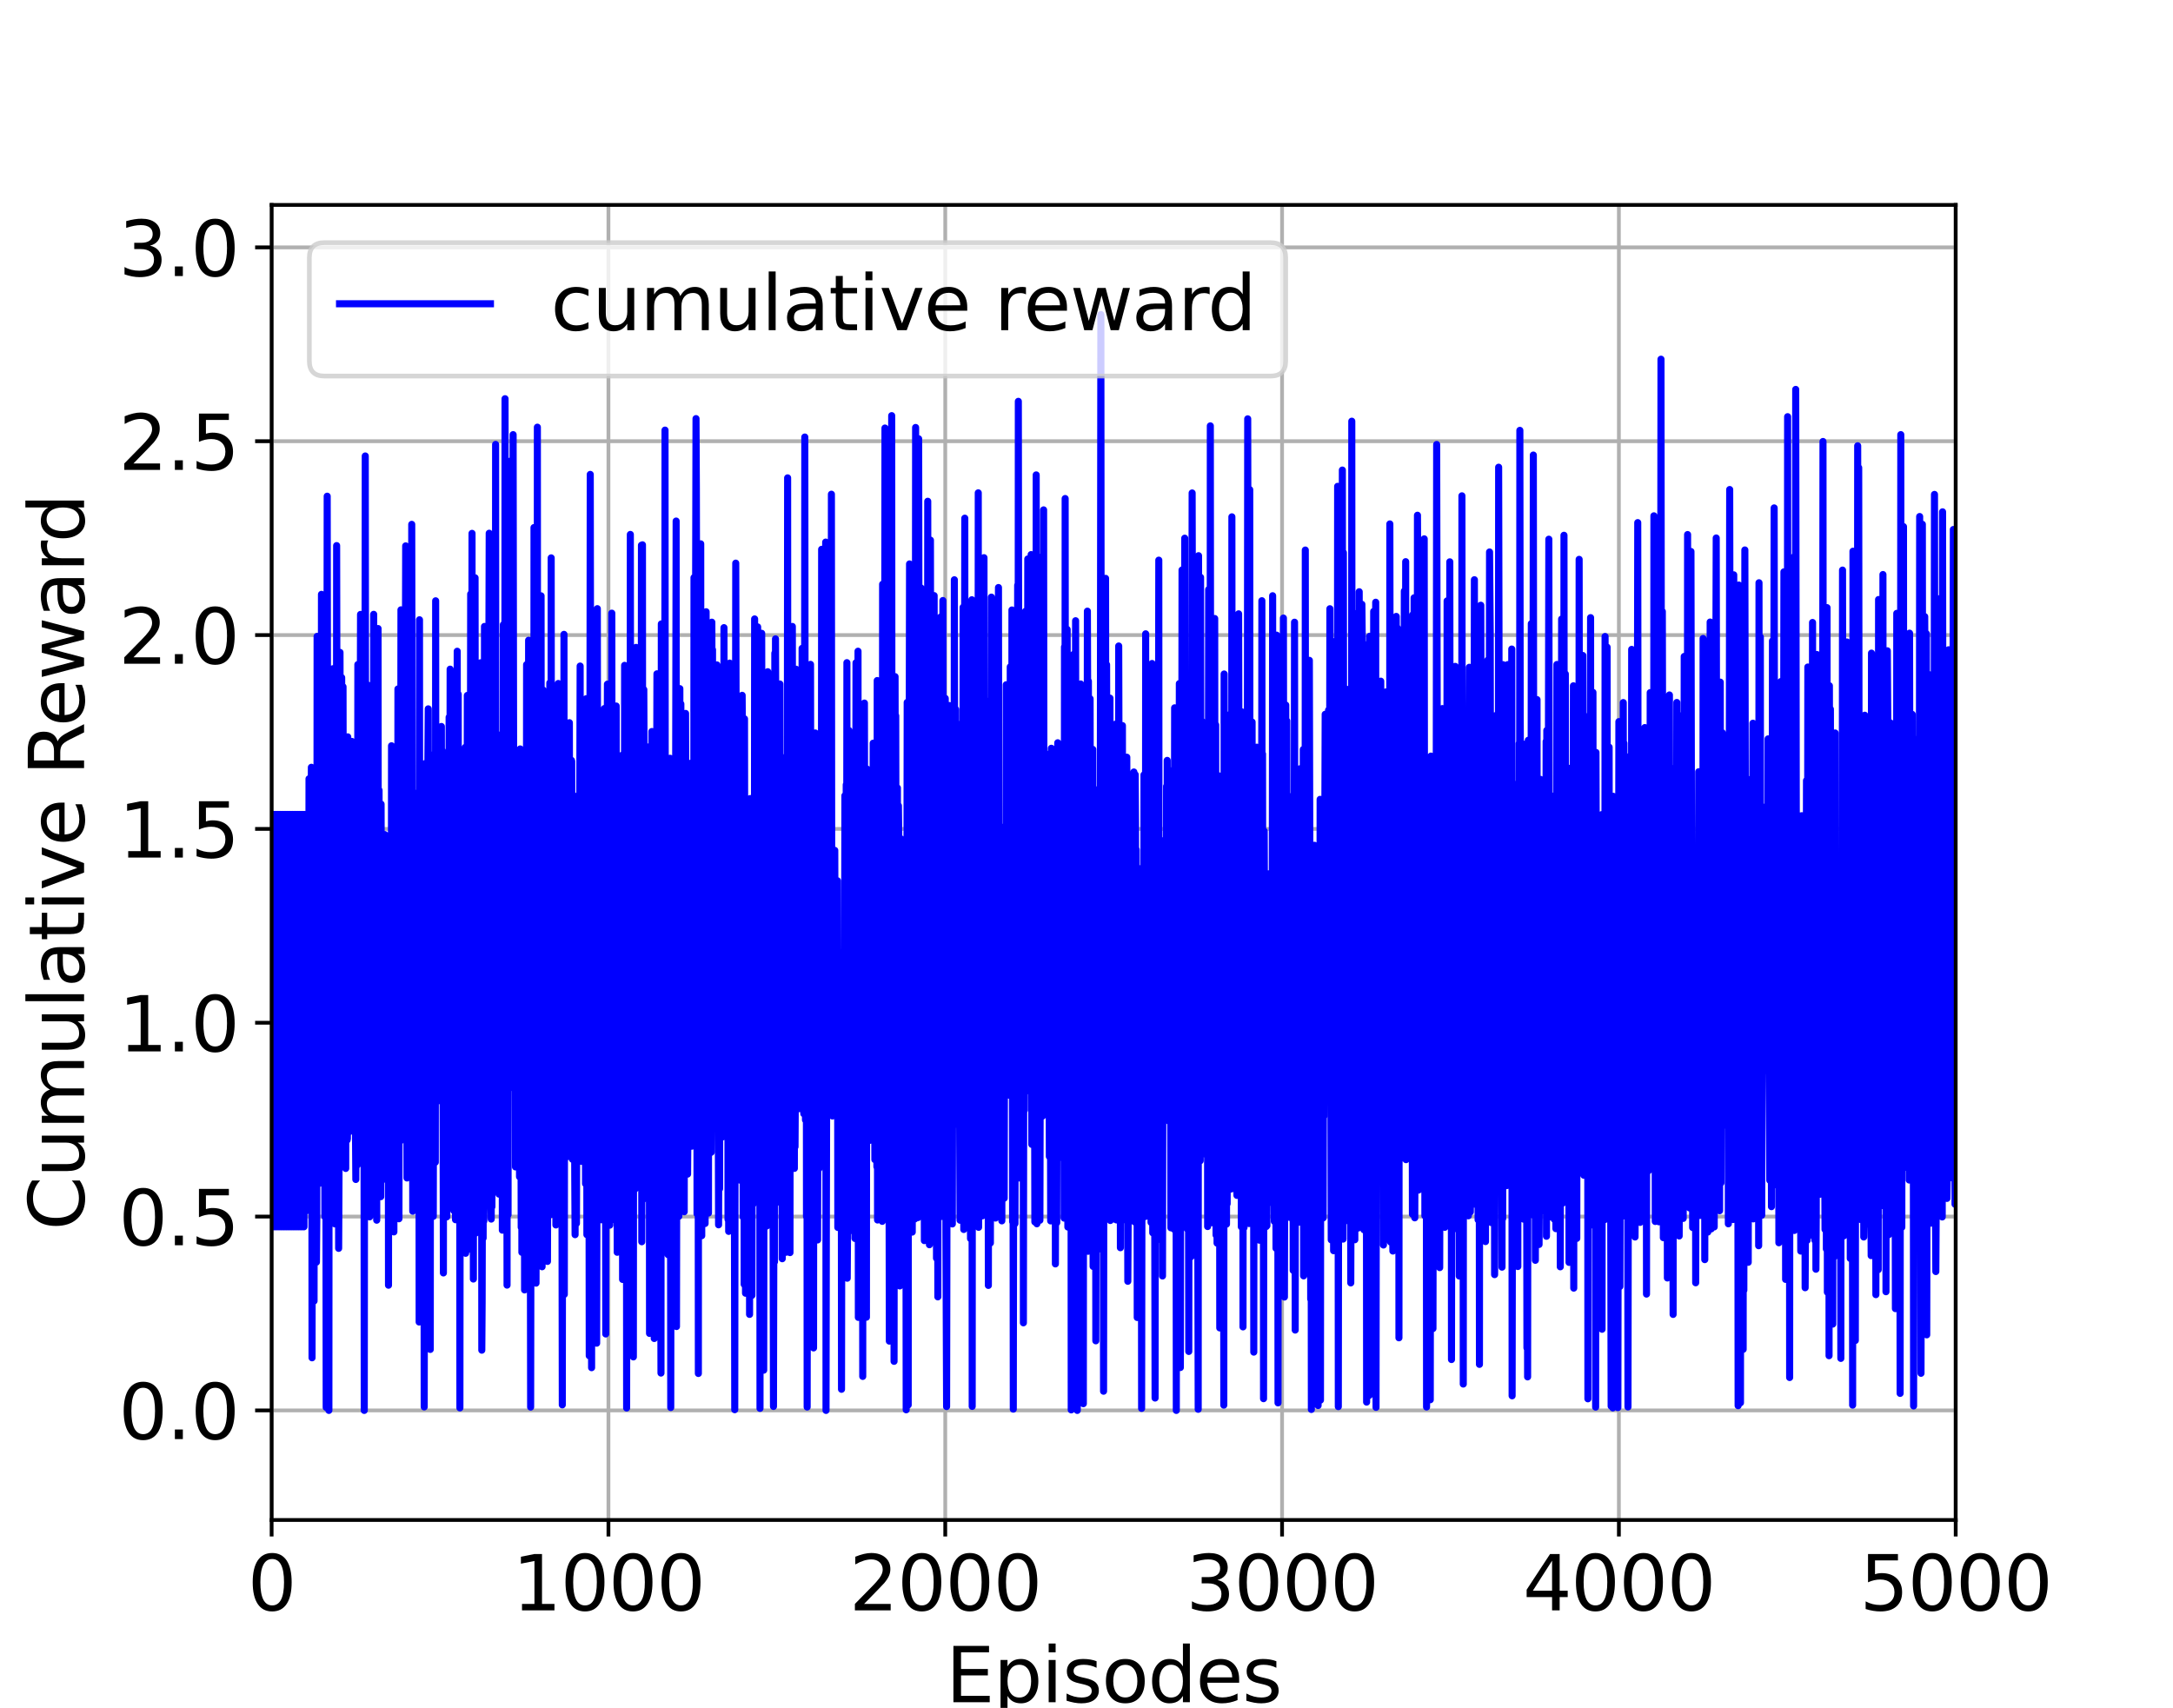 <?xml version="1.0" encoding="utf-8" standalone="no"?>
<!DOCTYPE svg PUBLIC "-//W3C//DTD SVG 1.1//EN"
  "http://www.w3.org/Graphics/SVG/1.1/DTD/svg11.dtd">
<svg height="362.16pt" version="1.1" viewBox="0 0 460.8 362.16" width="460.8pt" xmlns="http://www.w3.org/2000/svg" xmlns:xlink="http://www.w3.org/1999/xlink">
 <defs>
  <style type="text/css">*{stroke-linecap:butt;stroke-linejoin:round;}</style>
 </defs>
 <g id="figure_1">
  <g id="patch_1">
   <path d="M 0 362.16 
L 460.8 362.16 
L 460.8 0 
L 0 0 
z
" style="fill:#ffffff;"/>
  </g>
  <g id="axes_1">
   <g id="patch_2">
    <path d="M 57.6 322.322 
L 414.72 322.322 
L 414.72 43.459 
L 57.6 43.459 
z
" style="fill:#ffffff;"/>
   </g>
   <g id="matplotlib.axis_1">
    <g id="xtick_1">
     <g id="line2d_1">
      <path clip-path="url(#p8214065d58)" d="M 57.6 322.322 
L 57.6 43.459 
" style="fill:none;stroke:#b0b0b0;stroke-linecap:square;stroke-width:0.8;"/>
     </g>
     <g id="line2d_2">
      <defs>
       <path d="M 0 0 
L 0 3.5 
" id="me18b993d29" style="stroke:#000000;stroke-width:0.8;"/>
      </defs>
      <g>
       <use style="stroke:#000000;stroke-width:0.8;" x="57.6" xlink:href="#me18b993d29" y="322.322"/>
      </g>
     </g>
     <g id="text_1">
      <!-- 0 -->
      <g transform="translate(52.51 341.48)scale(0.16 -0.16)">
       <defs>
        <path d="M 2034 4250 
Q 1547 4250 1301 3770 
Q 1056 3291 1056 2328 
Q 1056 1369 1301 889 
Q 1547 409 2034 409 
Q 2525 409 2770 889 
Q 3016 1369 3016 2328 
Q 3016 3291 2770 3770 
Q 2525 4250 2034 4250 
z
M 2034 4750 
Q 2819 4750 3233 4129 
Q 3647 3509 3647 2328 
Q 3647 1150 3233 529 
Q 2819 -91 2034 -91 
Q 1250 -91 836 529 
Q 422 1150 422 2328 
Q 422 3509 836 4129 
Q 1250 4750 2034 4750 
z
" id="DejaVuSans-30" transform="scale(0.016)"/>
       </defs>
       <use xlink:href="#DejaVuSans-30"/>
      </g>
     </g>
    </g>
    <g id="xtick_2">
     <g id="line2d_3">
      <path clip-path="url(#p8214065d58)" d="M 129.024 322.322 
L 129.024 43.459 
" style="fill:none;stroke:#b0b0b0;stroke-linecap:square;stroke-width:0.8;"/>
     </g>
     <g id="line2d_4">
      <g>
       <use style="stroke:#000000;stroke-width:0.8;" x="129.024" xlink:href="#me18b993d29" y="322.322"/>
      </g>
     </g>
     <g id="text_2">
      <!-- 1000 -->
      <g transform="translate(108.664 341.48)scale(0.16 -0.16)">
       <defs>
        <path d="M 794 531 
L 1825 531 
L 1825 4091 
L 703 3866 
L 703 4441 
L 1819 4666 
L 2450 4666 
L 2450 531 
L 3481 531 
L 3481 0 
L 794 0 
L 794 531 
z
" id="DejaVuSans-31" transform="scale(0.016)"/>
       </defs>
       <use xlink:href="#DejaVuSans-31"/>
       <use x="63.623" xlink:href="#DejaVuSans-30"/>
       <use x="127.246" xlink:href="#DejaVuSans-30"/>
       <use x="190.869" xlink:href="#DejaVuSans-30"/>
      </g>
     </g>
    </g>
    <g id="xtick_3">
     <g id="line2d_5">
      <path clip-path="url(#p8214065d58)" d="M 200.448 322.322 
L 200.448 43.459 
" style="fill:none;stroke:#b0b0b0;stroke-linecap:square;stroke-width:0.8;"/>
     </g>
     <g id="line2d_6">
      <g>
       <use style="stroke:#000000;stroke-width:0.8;" x="200.448" xlink:href="#me18b993d29" y="322.322"/>
      </g>
     </g>
     <g id="text_3">
      <!-- 2000 -->
      <g transform="translate(180.088 341.48)scale(0.16 -0.16)">
       <defs>
        <path d="M 1228 531 
L 3431 531 
L 3431 0 
L 469 0 
L 469 531 
Q 828 903 1448 1529 
Q 2069 2156 2228 2338 
Q 2531 2678 2651 2914 
Q 2772 3150 2772 3378 
Q 2772 3750 2511 3984 
Q 2250 4219 1831 4219 
Q 1534 4219 1204 4116 
Q 875 4013 500 3803 
L 500 4441 
Q 881 4594 1212 4672 
Q 1544 4750 1819 4750 
Q 2544 4750 2975 4387 
Q 3406 4025 3406 3419 
Q 3406 3131 3298 2873 
Q 3191 2616 2906 2266 
Q 2828 2175 2409 1742 
Q 1991 1309 1228 531 
z
" id="DejaVuSans-32" transform="scale(0.016)"/>
       </defs>
       <use xlink:href="#DejaVuSans-32"/>
       <use x="63.623" xlink:href="#DejaVuSans-30"/>
       <use x="127.246" xlink:href="#DejaVuSans-30"/>
       <use x="190.869" xlink:href="#DejaVuSans-30"/>
      </g>
     </g>
    </g>
    <g id="xtick_4">
     <g id="line2d_7">
      <path clip-path="url(#p8214065d58)" d="M 271.872 322.322 
L 271.872 43.459 
" style="fill:none;stroke:#b0b0b0;stroke-linecap:square;stroke-width:0.8;"/>
     </g>
     <g id="line2d_8">
      <g>
       <use style="stroke:#000000;stroke-width:0.8;" x="271.872" xlink:href="#me18b993d29" y="322.322"/>
      </g>
     </g>
     <g id="text_4">
      <!-- 3000 -->
      <g transform="translate(251.512 341.48)scale(0.16 -0.16)">
       <defs>
        <path d="M 2597 2516 
Q 3050 2419 3304 2112 
Q 3559 1806 3559 1356 
Q 3559 666 3084 287 
Q 2609 -91 1734 -91 
Q 1441 -91 1130 -33 
Q 819 25 488 141 
L 488 750 
Q 750 597 1062 519 
Q 1375 441 1716 441 
Q 2309 441 2620 675 
Q 2931 909 2931 1356 
Q 2931 1769 2642 2001 
Q 2353 2234 1838 2234 
L 1294 2234 
L 1294 2753 
L 1863 2753 
Q 2328 2753 2575 2939 
Q 2822 3125 2822 3475 
Q 2822 3834 2567 4026 
Q 2313 4219 1838 4219 
Q 1578 4219 1281 4162 
Q 984 4106 628 3988 
L 628 4550 
Q 988 4650 1302 4700 
Q 1616 4750 1894 4750 
Q 2613 4750 3031 4423 
Q 3450 4097 3450 3541 
Q 3450 3153 3228 2886 
Q 3006 2619 2597 2516 
z
" id="DejaVuSans-33" transform="scale(0.016)"/>
       </defs>
       <use xlink:href="#DejaVuSans-33"/>
       <use x="63.623" xlink:href="#DejaVuSans-30"/>
       <use x="127.246" xlink:href="#DejaVuSans-30"/>
       <use x="190.869" xlink:href="#DejaVuSans-30"/>
      </g>
     </g>
    </g>
    <g id="xtick_5">
     <g id="line2d_9">
      <path clip-path="url(#p8214065d58)" d="M 343.296 322.322 
L 343.296 43.459 
" style="fill:none;stroke:#b0b0b0;stroke-linecap:square;stroke-width:0.8;"/>
     </g>
     <g id="line2d_10">
      <g>
       <use style="stroke:#000000;stroke-width:0.8;" x="343.296" xlink:href="#me18b993d29" y="322.322"/>
      </g>
     </g>
     <g id="text_5">
      <!-- 4000 -->
      <g transform="translate(322.936 341.48)scale(0.16 -0.16)">
       <defs>
        <path d="M 2419 4116 
L 825 1625 
L 2419 1625 
L 2419 4116 
z
M 2253 4666 
L 3047 4666 
L 3047 1625 
L 3713 1625 
L 3713 1100 
L 3047 1100 
L 3047 0 
L 2419 0 
L 2419 1100 
L 313 1100 
L 313 1709 
L 2253 4666 
z
" id="DejaVuSans-34" transform="scale(0.016)"/>
       </defs>
       <use xlink:href="#DejaVuSans-34"/>
       <use x="63.623" xlink:href="#DejaVuSans-30"/>
       <use x="127.246" xlink:href="#DejaVuSans-30"/>
       <use x="190.869" xlink:href="#DejaVuSans-30"/>
      </g>
     </g>
    </g>
    <g id="xtick_6">
     <g id="line2d_11">
      <path clip-path="url(#p8214065d58)" d="M 414.72 322.322 
L 414.72 43.459 
" style="fill:none;stroke:#b0b0b0;stroke-linecap:square;stroke-width:0.8;"/>
     </g>
     <g id="line2d_12">
      <g>
       <use style="stroke:#000000;stroke-width:0.8;" x="414.72" xlink:href="#me18b993d29" y="322.322"/>
      </g>
     </g>
     <g id="text_6">
      <!-- 5000 -->
      <g transform="translate(394.36 341.48)scale(0.16 -0.16)">
       <defs>
        <path d="M 691 4666 
L 3169 4666 
L 3169 4134 
L 1269 4134 
L 1269 2991 
Q 1406 3038 1543 3061 
Q 1681 3084 1819 3084 
Q 2600 3084 3056 2656 
Q 3513 2228 3513 1497 
Q 3513 744 3044 326 
Q 2575 -91 1722 -91 
Q 1428 -91 1123 -41 
Q 819 9 494 109 
L 494 744 
Q 775 591 1075 516 
Q 1375 441 1709 441 
Q 2250 441 2565 725 
Q 2881 1009 2881 1497 
Q 2881 1984 2565 2268 
Q 2250 2553 1709 2553 
Q 1456 2553 1204 2497 
Q 953 2441 691 2322 
L 691 4666 
z
" id="DejaVuSans-35" transform="scale(0.016)"/>
       </defs>
       <use xlink:href="#DejaVuSans-35"/>
       <use x="63.623" xlink:href="#DejaVuSans-30"/>
       <use x="127.246" xlink:href="#DejaVuSans-30"/>
       <use x="190.869" xlink:href="#DejaVuSans-30"/>
      </g>
     </g>
    </g>
    <g id="text_7">
     <!-- Episodes -->
     <g transform="translate(200.572 360.965)scale(0.16 -0.16)">
      <defs>
       <path d="M 628 4666 
L 3578 4666 
L 3578 4134 
L 1259 4134 
L 1259 2753 
L 3481 2753 
L 3481 2222 
L 1259 2222 
L 1259 531 
L 3634 531 
L 3634 0 
L 628 0 
L 628 4666 
z
" id="DejaVuSans-45" transform="scale(0.016)"/>
       <path d="M 1159 525 
L 1159 -1331 
L 581 -1331 
L 581 3500 
L 1159 3500 
L 1159 2969 
Q 1341 3281 1617 3432 
Q 1894 3584 2278 3584 
Q 2916 3584 3314 3078 
Q 3713 2572 3713 1747 
Q 3713 922 3314 415 
Q 2916 -91 2278 -91 
Q 1894 -91 1617 61 
Q 1341 213 1159 525 
z
M 3116 1747 
Q 3116 2381 2855 2742 
Q 2594 3103 2138 3103 
Q 1681 3103 1420 2742 
Q 1159 2381 1159 1747 
Q 1159 1113 1420 752 
Q 1681 391 2138 391 
Q 2594 391 2855 752 
Q 3116 1113 3116 1747 
z
" id="DejaVuSans-70" transform="scale(0.016)"/>
       <path d="M 603 3500 
L 1178 3500 
L 1178 0 
L 603 0 
L 603 3500 
z
M 603 4863 
L 1178 4863 
L 1178 4134 
L 603 4134 
L 603 4863 
z
" id="DejaVuSans-69" transform="scale(0.016)"/>
       <path d="M 2834 3397 
L 2834 2853 
Q 2591 2978 2328 3040 
Q 2066 3103 1784 3103 
Q 1356 3103 1142 2972 
Q 928 2841 928 2578 
Q 928 2378 1081 2264 
Q 1234 2150 1697 2047 
L 1894 2003 
Q 2506 1872 2764 1633 
Q 3022 1394 3022 966 
Q 3022 478 2636 193 
Q 2250 -91 1575 -91 
Q 1294 -91 989 -36 
Q 684 19 347 128 
L 347 722 
Q 666 556 975 473 
Q 1284 391 1588 391 
Q 1994 391 2212 530 
Q 2431 669 2431 922 
Q 2431 1156 2273 1281 
Q 2116 1406 1581 1522 
L 1381 1569 
Q 847 1681 609 1914 
Q 372 2147 372 2553 
Q 372 3047 722 3315 
Q 1072 3584 1716 3584 
Q 2034 3584 2315 3537 
Q 2597 3491 2834 3397 
z
" id="DejaVuSans-73" transform="scale(0.016)"/>
       <path d="M 1959 3097 
Q 1497 3097 1228 2736 
Q 959 2375 959 1747 
Q 959 1119 1226 758 
Q 1494 397 1959 397 
Q 2419 397 2687 759 
Q 2956 1122 2956 1747 
Q 2956 2369 2687 2733 
Q 2419 3097 1959 3097 
z
M 1959 3584 
Q 2709 3584 3137 3096 
Q 3566 2609 3566 1747 
Q 3566 888 3137 398 
Q 2709 -91 1959 -91 
Q 1206 -91 779 398 
Q 353 888 353 1747 
Q 353 2609 779 3096 
Q 1206 3584 1959 3584 
z
" id="DejaVuSans-6f" transform="scale(0.016)"/>
       <path d="M 2906 2969 
L 2906 4863 
L 3481 4863 
L 3481 0 
L 2906 0 
L 2906 525 
Q 2725 213 2448 61 
Q 2172 -91 1784 -91 
Q 1150 -91 751 415 
Q 353 922 353 1747 
Q 353 2572 751 3078 
Q 1150 3584 1784 3584 
Q 2172 3584 2448 3432 
Q 2725 3281 2906 2969 
z
M 947 1747 
Q 947 1113 1208 752 
Q 1469 391 1925 391 
Q 2381 391 2643 752 
Q 2906 1113 2906 1747 
Q 2906 2381 2643 2742 
Q 2381 3103 1925 3103 
Q 1469 3103 1208 2742 
Q 947 2381 947 1747 
z
" id="DejaVuSans-64" transform="scale(0.016)"/>
       <path d="M 3597 1894 
L 3597 1613 
L 953 1613 
Q 991 1019 1311 708 
Q 1631 397 2203 397 
Q 2534 397 2845 478 
Q 3156 559 3463 722 
L 3463 178 
Q 3153 47 2828 -22 
Q 2503 -91 2169 -91 
Q 1331 -91 842 396 
Q 353 884 353 1716 
Q 353 2575 817 3079 
Q 1281 3584 2069 3584 
Q 2775 3584 3186 3129 
Q 3597 2675 3597 1894 
z
M 3022 2063 
Q 3016 2534 2758 2815 
Q 2500 3097 2075 3097 
Q 1594 3097 1305 2825 
Q 1016 2553 972 2059 
L 3022 2063 
z
" id="DejaVuSans-65" transform="scale(0.016)"/>
      </defs>
      <use xlink:href="#DejaVuSans-45"/>
      <use x="63.184" xlink:href="#DejaVuSans-70"/>
      <use x="126.66" xlink:href="#DejaVuSans-69"/>
      <use x="154.443" xlink:href="#DejaVuSans-73"/>
      <use x="206.543" xlink:href="#DejaVuSans-6f"/>
      <use x="267.725" xlink:href="#DejaVuSans-64"/>
      <use x="331.201" xlink:href="#DejaVuSans-65"/>
      <use x="392.725" xlink:href="#DejaVuSans-73"/>
     </g>
    </g>
   </g>
   <g id="matplotlib.axis_2">
    <g id="ytick_1">
     <g id="line2d_13">
      <path clip-path="url(#p8214065d58)" d="M 57.6 299.084 
L 414.72 299.084 
" style="fill:none;stroke:#b0b0b0;stroke-linecap:square;stroke-width:0.8;"/>
     </g>
     <g id="line2d_14">
      <defs>
       <path d="M 0 0 
L -3.5 0 
" id="m85f29ff24b" style="stroke:#000000;stroke-width:0.8;"/>
      </defs>
      <g>
       <use style="stroke:#000000;stroke-width:0.8;" x="57.6" xlink:href="#m85f29ff24b" y="299.084"/>
      </g>
     </g>
     <g id="text_8">
      <!-- 0.0 -->
      <g transform="translate(25.155 305.163)scale(0.16 -0.16)">
       <defs>
        <path d="M 684 794 
L 1344 794 
L 1344 0 
L 684 0 
L 684 794 
z
" id="DejaVuSans-2e" transform="scale(0.016)"/>
       </defs>
       <use xlink:href="#DejaVuSans-30"/>
       <use x="63.623" xlink:href="#DejaVuSans-2e"/>
       <use x="95.41" xlink:href="#DejaVuSans-30"/>
      </g>
     </g>
    </g>
    <g id="ytick_2">
     <g id="line2d_15">
      <path clip-path="url(#p8214065d58)" d="M 57.6 257.979 
L 414.72 257.979 
" style="fill:none;stroke:#b0b0b0;stroke-linecap:square;stroke-width:0.8;"/>
     </g>
     <g id="line2d_16">
      <g>
       <use style="stroke:#000000;stroke-width:0.8;" x="57.6" xlink:href="#m85f29ff24b" y="257.979"/>
      </g>
     </g>
     <g id="text_9">
      <!-- 0.5 -->
      <g transform="translate(25.155 264.058)scale(0.16 -0.16)">
       <use xlink:href="#DejaVuSans-30"/>
       <use x="63.623" xlink:href="#DejaVuSans-2e"/>
       <use x="95.41" xlink:href="#DejaVuSans-35"/>
      </g>
     </g>
    </g>
    <g id="ytick_3">
     <g id="line2d_17">
      <path clip-path="url(#p8214065d58)" d="M 57.6 216.875 
L 414.72 216.875 
" style="fill:none;stroke:#b0b0b0;stroke-linecap:square;stroke-width:0.8;"/>
     </g>
     <g id="line2d_18">
      <g>
       <use style="stroke:#000000;stroke-width:0.8;" x="57.6" xlink:href="#m85f29ff24b" y="216.875"/>
      </g>
     </g>
     <g id="text_10">
      <!-- 1.0 -->
      <g transform="translate(25.155 222.954)scale(0.16 -0.16)">
       <use xlink:href="#DejaVuSans-31"/>
       <use x="63.623" xlink:href="#DejaVuSans-2e"/>
       <use x="95.41" xlink:href="#DejaVuSans-30"/>
      </g>
     </g>
    </g>
    <g id="ytick_4">
     <g id="line2d_19">
      <path clip-path="url(#p8214065d58)" d="M 57.6 175.77 
L 414.72 175.77 
" style="fill:none;stroke:#b0b0b0;stroke-linecap:square;stroke-width:0.8;"/>
     </g>
     <g id="line2d_20">
      <g>
       <use style="stroke:#000000;stroke-width:0.8;" x="57.6" xlink:href="#m85f29ff24b" y="175.77"/>
      </g>
     </g>
     <g id="text_11">
      <!-- 1.5 -->
      <g transform="translate(25.155 181.849)scale(0.16 -0.16)">
       <use xlink:href="#DejaVuSans-31"/>
       <use x="63.623" xlink:href="#DejaVuSans-2e"/>
       <use x="95.41" xlink:href="#DejaVuSans-35"/>
      </g>
     </g>
    </g>
    <g id="ytick_5">
     <g id="line2d_21">
      <path clip-path="url(#p8214065d58)" d="M 57.6 134.666 
L 414.72 134.666 
" style="fill:none;stroke:#b0b0b0;stroke-linecap:square;stroke-width:0.8;"/>
     </g>
     <g id="line2d_22">
      <g>
       <use style="stroke:#000000;stroke-width:0.8;" x="57.6" xlink:href="#m85f29ff24b" y="134.666"/>
      </g>
     </g>
     <g id="text_12">
      <!-- 2.0 -->
      <g transform="translate(25.155 140.745)scale(0.16 -0.16)">
       <use xlink:href="#DejaVuSans-32"/>
       <use x="63.623" xlink:href="#DejaVuSans-2e"/>
       <use x="95.41" xlink:href="#DejaVuSans-30"/>
      </g>
     </g>
    </g>
    <g id="ytick_6">
     <g id="line2d_23">
      <path clip-path="url(#p8214065d58)" d="M 57.6 93.561 
L 414.72 93.561 
" style="fill:none;stroke:#b0b0b0;stroke-linecap:square;stroke-width:0.8;"/>
     </g>
     <g id="line2d_24">
      <g>
       <use style="stroke:#000000;stroke-width:0.8;" x="57.6" xlink:href="#m85f29ff24b" y="93.561"/>
      </g>
     </g>
     <g id="text_13">
      <!-- 2.5 -->
      <g transform="translate(25.155 99.64)scale(0.16 -0.16)">
       <use xlink:href="#DejaVuSans-32"/>
       <use x="63.623" xlink:href="#DejaVuSans-2e"/>
       <use x="95.41" xlink:href="#DejaVuSans-35"/>
      </g>
     </g>
    </g>
    <g id="ytick_7">
     <g id="line2d_25">
      <path clip-path="url(#p8214065d58)" d="M 57.6 52.457 
L 414.72 52.457 
" style="fill:none;stroke:#b0b0b0;stroke-linecap:square;stroke-width:0.8;"/>
     </g>
     <g id="line2d_26">
      <g>
       <use style="stroke:#000000;stroke-width:0.8;" x="57.6" xlink:href="#m85f29ff24b" y="52.457"/>
      </g>
     </g>
     <g id="text_14">
      <!-- 3.0 -->
      <g transform="translate(25.155 58.536)scale(0.16 -0.16)">
       <use xlink:href="#DejaVuSans-33"/>
       <use x="63.623" xlink:href="#DejaVuSans-2e"/>
       <use x="95.41" xlink:href="#DejaVuSans-30"/>
      </g>
     </g>
    </g>
    <g id="text_15">
     <!-- Cumulative Reward -->
     <g transform="translate(17.828 260.887)rotate(-90)scale(0.16 -0.16)">
      <defs>
       <path d="M 4122 4306 
L 4122 3641 
Q 3803 3938 3442 4084 
Q 3081 4231 2675 4231 
Q 1875 4231 1450 3742 
Q 1025 3253 1025 2328 
Q 1025 1406 1450 917 
Q 1875 428 2675 428 
Q 3081 428 3442 575 
Q 3803 722 4122 1019 
L 4122 359 
Q 3791 134 3420 21 
Q 3050 -91 2638 -91 
Q 1578 -91 968 557 
Q 359 1206 359 2328 
Q 359 3453 968 4101 
Q 1578 4750 2638 4750 
Q 3056 4750 3426 4639 
Q 3797 4528 4122 4306 
z
" id="DejaVuSans-43" transform="scale(0.016)"/>
       <path d="M 544 1381 
L 544 3500 
L 1119 3500 
L 1119 1403 
Q 1119 906 1312 657 
Q 1506 409 1894 409 
Q 2359 409 2629 706 
Q 2900 1003 2900 1516 
L 2900 3500 
L 3475 3500 
L 3475 0 
L 2900 0 
L 2900 538 
Q 2691 219 2414 64 
Q 2138 -91 1772 -91 
Q 1169 -91 856 284 
Q 544 659 544 1381 
z
M 1991 3584 
L 1991 3584 
z
" id="DejaVuSans-75" transform="scale(0.016)"/>
       <path d="M 3328 2828 
Q 3544 3216 3844 3400 
Q 4144 3584 4550 3584 
Q 5097 3584 5394 3201 
Q 5691 2819 5691 2113 
L 5691 0 
L 5113 0 
L 5113 2094 
Q 5113 2597 4934 2840 
Q 4756 3084 4391 3084 
Q 3944 3084 3684 2787 
Q 3425 2491 3425 1978 
L 3425 0 
L 2847 0 
L 2847 2094 
Q 2847 2600 2669 2842 
Q 2491 3084 2119 3084 
Q 1678 3084 1418 2786 
Q 1159 2488 1159 1978 
L 1159 0 
L 581 0 
L 581 3500 
L 1159 3500 
L 1159 2956 
Q 1356 3278 1631 3431 
Q 1906 3584 2284 3584 
Q 2666 3584 2933 3390 
Q 3200 3197 3328 2828 
z
" id="DejaVuSans-6d" transform="scale(0.016)"/>
       <path d="M 603 4863 
L 1178 4863 
L 1178 0 
L 603 0 
L 603 4863 
z
" id="DejaVuSans-6c" transform="scale(0.016)"/>
       <path d="M 2194 1759 
Q 1497 1759 1228 1600 
Q 959 1441 959 1056 
Q 959 750 1161 570 
Q 1363 391 1709 391 
Q 2188 391 2477 730 
Q 2766 1069 2766 1631 
L 2766 1759 
L 2194 1759 
z
M 3341 1997 
L 3341 0 
L 2766 0 
L 2766 531 
Q 2569 213 2275 61 
Q 1981 -91 1556 -91 
Q 1019 -91 701 211 
Q 384 513 384 1019 
Q 384 1609 779 1909 
Q 1175 2209 1959 2209 
L 2766 2209 
L 2766 2266 
Q 2766 2663 2505 2880 
Q 2244 3097 1772 3097 
Q 1472 3097 1187 3025 
Q 903 2953 641 2809 
L 641 3341 
Q 956 3463 1253 3523 
Q 1550 3584 1831 3584 
Q 2591 3584 2966 3190 
Q 3341 2797 3341 1997 
z
" id="DejaVuSans-61" transform="scale(0.016)"/>
       <path d="M 1172 4494 
L 1172 3500 
L 2356 3500 
L 2356 3053 
L 1172 3053 
L 1172 1153 
Q 1172 725 1289 603 
Q 1406 481 1766 481 
L 2356 481 
L 2356 0 
L 1766 0 
Q 1100 0 847 248 
Q 594 497 594 1153 
L 594 3053 
L 172 3053 
L 172 3500 
L 594 3500 
L 594 4494 
L 1172 4494 
z
" id="DejaVuSans-74" transform="scale(0.016)"/>
       <path d="M 191 3500 
L 800 3500 
L 1894 563 
L 2988 3500 
L 3597 3500 
L 2284 0 
L 1503 0 
L 191 3500 
z
" id="DejaVuSans-76" transform="scale(0.016)"/>
       <path id="DejaVuSans-20" transform="scale(0.016)"/>
       <path d="M 2841 2188 
Q 3044 2119 3236 1894 
Q 3428 1669 3622 1275 
L 4263 0 
L 3584 0 
L 2988 1197 
Q 2756 1666 2539 1819 
Q 2322 1972 1947 1972 
L 1259 1972 
L 1259 0 
L 628 0 
L 628 4666 
L 2053 4666 
Q 2853 4666 3247 4331 
Q 3641 3997 3641 3322 
Q 3641 2881 3436 2590 
Q 3231 2300 2841 2188 
z
M 1259 4147 
L 1259 2491 
L 2053 2491 
Q 2509 2491 2742 2702 
Q 2975 2913 2975 3322 
Q 2975 3731 2742 3939 
Q 2509 4147 2053 4147 
L 1259 4147 
z
" id="DejaVuSans-52" transform="scale(0.016)"/>
       <path d="M 269 3500 
L 844 3500 
L 1563 769 
L 2278 3500 
L 2956 3500 
L 3675 769 
L 4391 3500 
L 4966 3500 
L 4050 0 
L 3372 0 
L 2619 2869 
L 1863 0 
L 1184 0 
L 269 3500 
z
" id="DejaVuSans-77" transform="scale(0.016)"/>
       <path d="M 2631 2963 
Q 2534 3019 2420 3045 
Q 2306 3072 2169 3072 
Q 1681 3072 1420 2755 
Q 1159 2438 1159 1844 
L 1159 0 
L 581 0 
L 581 3500 
L 1159 3500 
L 1159 2956 
Q 1341 3275 1631 3429 
Q 1922 3584 2338 3584 
Q 2397 3584 2469 3576 
Q 2541 3569 2628 3553 
L 2631 2963 
z
" id="DejaVuSans-72" transform="scale(0.016)"/>
      </defs>
      <use xlink:href="#DejaVuSans-43"/>
      <use x="69.824" xlink:href="#DejaVuSans-75"/>
      <use x="133.203" xlink:href="#DejaVuSans-6d"/>
      <use x="230.615" xlink:href="#DejaVuSans-75"/>
      <use x="293.994" xlink:href="#DejaVuSans-6c"/>
      <use x="321.777" xlink:href="#DejaVuSans-61"/>
      <use x="383.057" xlink:href="#DejaVuSans-74"/>
      <use x="422.266" xlink:href="#DejaVuSans-69"/>
      <use x="450.049" xlink:href="#DejaVuSans-76"/>
      <use x="509.229" xlink:href="#DejaVuSans-65"/>
      <use x="570.752" xlink:href="#DejaVuSans-20"/>
      <use x="602.539" xlink:href="#DejaVuSans-52"/>
      <use x="667.521" xlink:href="#DejaVuSans-65"/>
      <use x="729.045" xlink:href="#DejaVuSans-77"/>
      <use x="810.832" xlink:href="#DejaVuSans-61"/>
      <use x="872.111" xlink:href="#DejaVuSans-72"/>
      <use x="911.475" xlink:href="#DejaVuSans-64"/>
     </g>
    </g>
   </g>
   <g id="line2d_27">
    <path clip-path="url(#p8214065d58)" d="M 57.6 260.148 
L 57.743 172.705 
L 57.886 260.148 
L 58.029 172.705 
L 58.171 260.148 
L 58.314 172.705 
L 58.457 260.148 
L 58.6 172.705 
L 58.743 260.148 
L 58.886 172.705 
L 59.028 260.148 
L 59.171 172.705 
L 59.314 260.148 
L 59.457 172.705 
L 59.6 260.148 
L 59.743 172.705 
L 59.886 260.148 
L 60.028 172.705 
L 60.171 260.148 
L 60.314 172.705 
L 60.457 260.148 
L 60.6 172.705 
L 60.743 260.148 
L 60.886 172.705 
L 61.028 260.148 
L 61.171 172.705 
L 61.314 260.148 
L 61.457 172.705 
L 61.6 260.148 
L 61.743 172.705 
L 61.885 260.148 
L 62.028 172.705 
L 62.171 260.148 
L 62.314 172.705 
L 62.457 260.148 
L 62.6 172.705 
L 62.743 260.148 
L 62.885 172.705 
L 63.028 260.148 
L 63.171 172.705 
L 63.314 260.148 
L 63.457 172.705 
L 63.6 260.148 
L 63.742 172.705 
L 63.885 260.148 
L 64.028 172.705 
L 64.171 260.148 
L 64.314 172.705 
L 64.457 260.148 
L 64.6 172.705 
L 64.742 242.798 
L 64.885 174.018 
L 64.957 256.769 
L 65.028 234.904 
L 65.1 191.453 
L 65.171 192.753 
L 65.242 215.858 
L 65.314 192.426 
L 65.457 225.749 
L 65.528 165.145 
L 65.599 228.924 
L 65.671 195.049 
L 65.742 230.254 
L 65.814 224.644 
L 65.885 176.653 
L 65.957 177.041 
L 66.028 162.707 
L 66.099 189.501 
L 66.171 287.929 
L 66.314 204.95 
L 66.385 198.793 
L 66.457 253.381 
L 66.528 222.775 
L 66.599 275.884 
L 66.671 217.265 
L 66.742 265.895 
L 66.885 183.628 
L 67.099 267.649 
L 67.171 258.887 
L 67.242 134.947 
L 67.314 153.873 
L 67.385 142.551 
L 67.528 238.297 
L 67.599 227.145 
L 67.671 193.834 
L 67.742 209.432 
L 67.814 250.905 
L 68.028 194.069 
L 68.099 196.334 
L 68.171 126.031 
L 68.456 247.939 
L 68.671 133.232 
L 68.742 227.286 
L 68.814 185.693 
L 68.885 258.003 
L 68.956 158.244 
L 69.028 177.232 
L 69.171 298.449 
L 69.385 105.22 
L 69.599 252.971 
L 69.671 214.509 
L 69.742 299.084 
L 69.814 176.35 
L 69.885 228.328 
L 69.956 227.276 
L 70.028 252.501 
L 70.171 175.685 
L 70.242 180.046 
L 70.385 251.101 
L 70.599 141.803 
L 70.671 207.447 
L 70.742 203.097 
L 70.885 162.81 
L 71.028 259.536 
L 71.099 173.242 
L 71.171 258.97 
L 71.242 246.903 
L 71.313 228.989 
L 71.385 115.695 
L 71.528 194.118 
L 71.599 150.298 
L 71.813 264.719 
L 71.885 249.764 
L 71.956 169.457 
L 72.028 190.556 
L 72.099 138.339 
L 72.313 244.652 
L 72.385 237.745 
L 72.456 143.681 
L 72.599 245.838 
L 72.742 145.621 
L 72.885 229.894 
L 72.956 222.101 
L 73.028 177.104 
L 73.099 221.044 
L 73.17 211.094 
L 73.242 170.517 
L 73.313 247.775 
L 73.385 168.933 
L 73.456 228.787 
L 73.528 208.109 
L 73.599 241.767 
L 73.67 241.465 
L 73.742 156.253 
L 73.813 185.016 
L 73.885 175.436 
L 74.17 239.946 
L 74.456 187.569 
L 74.527 207.552 
L 74.599 157.216 
L 74.67 219.87 
L 74.742 192.234 
L 74.813 169.602 
L 74.885 174.675 
L 74.956 194.986 
L 75.027 157.962 
L 75.099 203.872 
L 75.17 171.989 
L 75.242 175.575 
L 75.385 240.219 
L 75.456 250.114 
L 75.599 198.364 
L 75.742 247.074 
L 75.813 219.725 
L 75.885 140.917 
L 75.956 163.934 
L 76.027 167.294 
L 76.242 213.079 
L 76.456 130.286 
L 76.527 221.25 
L 76.599 213.428 
L 76.67 214.004 
L 76.884 162.197 
L 77.027 235.128 
L 77.099 171.818 
L 77.17 205.69 
L 77.242 299.084 
L 77.456 96.69 
L 77.599 226.869 
L 77.67 160.898 
L 77.742 168.95 
L 77.813 183.898 
L 77.884 153.172 
L 77.956 167.972 
L 78.027 186.893 
L 78.099 145.314 
L 78.242 255.258 
L 78.313 246.227 
L 78.384 258.046 
L 78.456 211.345 
L 78.527 252.785 
L 78.599 187.905 
L 78.67 223.135 
L 78.742 214.015 
L 78.884 249.518 
L 79.099 169.296 
L 79.17 211.484 
L 79.241 130.268 
L 79.313 234.13 
L 79.456 141.681 
L 79.67 244.14 
L 79.741 231.717 
L 79.813 160.26 
L 79.884 258.748 
L 79.956 193.312 
L 80.027 197.604 
L 80.099 221.964 
L 80.17 133.281 
L 80.241 225.43 
L 80.313 225.128 
L 80.384 167.573 
L 80.527 249.533 
L 80.67 190.23 
L 80.741 253.762 
L 80.813 170.513 
L 80.884 201.939 
L 80.956 205.869 
L 81.027 199.047 
L 81.098 199.451 
L 81.17 205.608 
L 81.241 184.27 
L 81.313 250.081 
L 81.384 231.289 
L 81.456 200.12 
L 81.527 235.743 
L 81.598 176.975 
L 81.67 180.3 
L 81.741 184.036 
L 81.813 214.019 
L 81.956 177.214 
L 82.17 232.035 
L 82.313 186.144 
L 82.384 272.536 
L 82.456 185.939 
L 82.527 186.027 
L 82.598 191.101 
L 82.67 220.562 
L 82.741 192.681 
L 82.956 260.395 
L 83.027 158.144 
L 83.098 210.313 
L 83.17 241.899 
L 83.313 197.933 
L 83.384 258.384 
L 83.455 199.181 
L 83.527 261.229 
L 83.598 179.462 
L 83.67 205.082 
L 83.741 202.075 
L 83.813 163.406 
L 83.955 231.548 
L 84.098 175.957 
L 84.17 198.412 
L 84.241 204.458 
L 84.313 246.417 
L 84.384 146.096 
L 84.455 162.114 
L 84.598 258.445 
L 84.741 167.921 
L 84.884 241.975 
L 85.027 129.315 
L 85.098 136.707 
L 85.313 225.552 
L 85.527 191.402 
L 85.598 178.061 
L 85.67 197.68 
L 85.741 154.947 
L 85.812 178.597 
L 85.884 176.852 
L 86.027 115.756 
L 86.098 130.917 
L 86.312 249.799 
L 86.455 199.74 
L 86.598 213.064 
L 86.67 163.891 
L 86.741 186.043 
L 86.812 164.929 
L 86.955 238.322 
L 87.027 204.691 
L 87.098 217.649 
L 87.17 191.494 
L 87.241 232.532 
L 87.312 111.188 
L 87.527 256.848 
L 87.67 168.031 
L 87.812 256.318 
L 88.027 184.405 
L 88.169 246.833 
L 88.455 203.791 
L 88.527 217.4 
L 88.598 253.319 
L 88.741 175.043 
L 88.812 190.889 
L 88.884 280.336 
L 88.955 131.425 
L 89.027 238.673 
L 89.098 219.685 
L 89.169 179.117 
L 89.384 263.713 
L 89.455 193.055 
L 89.527 198.28 
L 89.598 240.384 
L 89.669 199.367 
L 89.812 258.158 
L 89.884 221.676 
L 89.955 298.344 
L 90.169 161.909 
L 90.312 263.137 
L 90.384 211.91 
L 90.455 195.976 
L 90.598 239.82 
L 90.741 160.704 
L 90.812 150.312 
L 90.884 213.875 
L 90.955 202.143 
L 91.026 174.883 
L 91.098 182.364 
L 91.241 286.152 
L 91.312 164.457 
L 91.384 168.184 
L 91.455 228.107 
L 91.526 221.016 
L 91.598 204.327 
L 91.669 210.291 
L 91.741 198.313 
L 91.812 160.097 
L 91.884 257.934 
L 92.026 168.515 
L 92.098 242.976 
L 92.169 218.747 
L 92.241 192.919 
L 92.312 246.461 
L 92.383 127.404 
L 92.455 224.731 
L 92.526 219.754 
L 92.598 182.798 
L 92.669 230.083 
L 92.741 210.181 
L 92.812 210.924 
L 92.883 186.493 
L 93.098 233.407 
L 93.312 157.46 
L 93.455 206.491 
L 93.598 154.051 
L 93.669 200.821 
L 93.741 159.135 
L 93.812 170.063 
L 94.026 269.934 
L 94.098 168.556 
L 94.169 169.014 
L 94.241 229.753 
L 94.312 207.974 
L 94.383 203.776 
L 94.455 171.793 
L 94.598 232.347 
L 94.669 182.999 
L 94.74 258.043 
L 94.812 234.065 
L 94.883 224.448 
L 94.955 189.214 
L 95.098 233.041 
L 95.24 152.087 
L 95.312 235.81 
L 95.383 200.829 
L 95.455 141.898 
L 95.526 224.944 
L 95.598 204.616 
L 95.669 203.352 
L 95.812 166.887 
L 95.883 218.684 
L 95.955 153.326 
L 96.026 228.755 
L 96.169 147.674 
L 96.24 256.723 
L 96.312 176.194 
L 96.383 232.807 
L 96.455 145.735 
L 96.598 258.649 
L 96.669 210.043 
L 96.74 221.011 
L 96.812 235.283 
L 96.955 138.099 
L 97.097 226.45 
L 97.169 147.209 
L 97.24 246.675 
L 97.312 159.675 
L 97.383 209.313 
L 97.455 171.983 
L 97.526 298.545 
L 97.669 161.605 
L 97.74 234.549 
L 97.812 200.948 
L 97.883 234.657 
L 97.955 204.646 
L 98.026 216.512 
L 98.097 200.302 
L 98.169 206.148 
L 98.24 207.306 
L 98.312 237.749 
L 98.383 189.155 
L 98.526 254.944 
L 98.597 258.214 
L 98.669 158.472 
L 98.74 265.765 
L 98.812 174.658 
L 98.883 227.475 
L 98.954 182.935 
L 99.026 230.132 
L 99.097 147.466 
L 99.24 223.558 
L 99.312 218.914 
L 99.383 180.993 
L 99.454 264.901 
L 99.597 173.831 
L 99.669 219.797 
L 99.812 125.959 
L 99.954 253.815 
L 100.026 191.816 
L 100.097 113.101 
L 100.169 230.446 
L 100.24 161.007 
L 100.312 163.855 
L 100.383 271.227 
L 100.526 129.017 
L 100.597 223.728 
L 100.669 195.953 
L 100.74 122.523 
L 100.883 261.479 
L 100.954 184.902 
L 101.026 210.001 
L 101.097 225.299 
L 101.24 166.738 
L 101.311 230.305 
L 101.383 206.037 
L 101.454 239.592 
L 101.526 231.107 
L 101.597 186.791 
L 101.669 210.718 
L 101.74 231.169 
L 101.883 140.552 
L 101.954 178.672 
L 102.026 247.222 
L 102.097 188.765 
L 102.169 286.31 
L 102.24 276.171 
L 102.383 216.56 
L 102.454 262.537 
L 102.526 224.488 
L 102.597 258.934 
L 102.669 255.299 
L 102.74 132.838 
L 102.811 228.563 
L 102.883 180.904 
L 102.954 211.453 
L 103.026 194.888 
L 103.097 209.464 
L 103.169 197.999 
L 103.311 252.059 
L 103.383 204.584 
L 103.454 213.831 
L 103.74 113.073 
L 103.811 203.518 
L 103.883 166.807 
L 103.954 143.577 
L 104.097 249.987 
L 104.168 258.513 
L 104.24 138.665 
L 104.311 255.907 
L 104.383 230.855 
L 104.454 153.648 
L 104.597 226.517 
L 104.668 157.225 
L 104.883 227.113 
L 104.954 144.848 
L 105.026 215.995 
L 105.097 94.238 
L 105.168 218.634 
L 105.24 192.363 
L 105.311 196.065 
L 105.383 239.696 
L 105.454 167.621 
L 105.526 211.873 
L 105.597 187.96 
L 105.811 253.219 
L 105.883 251.843 
L 106.097 174.35 
L 106.168 169.095 
L 106.24 243.881 
L 106.311 227.407 
L 106.454 155.662 
L 106.525 260.865 
L 106.597 216.765 
L 106.668 226.486 
L 106.74 132.468 
L 106.811 152.322 
L 106.954 241.723 
L 107.025 222.626 
L 107.097 84.546 
L 107.24 194.69 
L 107.311 213.976 
L 107.383 161.935 
L 107.525 272.516 
L 107.597 162.379 
L 107.668 163.035 
L 107.74 257.584 
L 107.811 145.587 
L 107.882 184.68 
L 107.954 167.551 
L 108.025 220.591 
L 108.097 202.676 
L 108.24 97.773 
L 108.311 183.546 
L 108.382 170.454 
L 108.454 206.083 
L 108.525 199.501 
L 108.668 230.609 
L 108.811 92.165 
L 109.025 229.601 
L 109.097 207.652 
L 109.168 228.176 
L 109.24 191.421 
L 109.311 247.452 
L 109.382 208.523 
L 109.454 214.457 
L 109.597 190.126 
L 109.668 216.558 
L 109.74 215.617 
L 109.811 173.923 
L 109.882 225.924 
L 109.954 206.016 
L 110.025 216.252 
L 110.097 175.313 
L 110.168 249.535 
L 110.311 158.814 
L 110.525 260.247 
L 110.597 191.696 
L 110.668 265.563 
L 110.739 261.327 
L 110.811 173.788 
L 110.882 193.704 
L 110.954 230.414 
L 111.025 207.533 
L 111.097 245.221 
L 111.168 175.692 
L 111.239 273.534 
L 111.311 225.309 
L 111.382 168.026 
L 111.454 232.201 
L 111.525 214.712 
L 111.597 225.588 
L 111.668 140.936 
L 111.739 257.955 
L 111.811 247.155 
L 111.882 207.153 
L 111.954 225.591 
L 112.025 206.065 
L 112.097 135.76 
L 112.168 269.896 
L 112.311 162.065 
L 112.525 298.379 
L 112.739 165.543 
L 112.811 229.576 
L 112.882 224.921 
L 112.954 209.543 
L 113.025 264.902 
L 113.096 141.818 
L 113.168 237.276 
L 113.239 111.87 
L 113.382 253.96 
L 113.596 190.378 
L 113.668 272.095 
L 113.739 241.531 
L 113.811 226.77 
L 113.882 265.535 
L 113.954 90.584 
L 114.025 242.933 
L 114.096 221.005 
L 114.168 180.546 
L 114.382 256.675 
L 114.454 264.493 
L 114.525 190.743 
L 114.596 234.145 
L 114.739 126.345 
L 114.811 234.34 
L 114.882 231.797 
L 114.953 268.621 
L 115.168 146.328 
L 115.311 236.042 
L 115.596 159.803 
L 115.668 214.112 
L 115.811 181.081 
L 115.882 190.985 
L 115.953 170.633 
L 116.096 267.49 
L 116.382 147.799 
L 116.525 200.177 
L 116.596 144.812 
L 116.668 251.902 
L 116.739 179.358 
L 116.81 257.539 
L 116.882 118.299 
L 116.953 211.287 
L 117.025 185.889 
L 117.168 204.971 
L 117.239 208.153 
L 117.31 191.48 
L 117.382 221.198 
L 117.453 183.527 
L 117.525 228.098 
L 117.596 160.485 
L 117.668 240.716 
L 117.739 214.676 
L 117.81 167.818 
L 117.882 259.757 
L 117.953 223.173 
L 118.025 191.691 
L 118.168 241.593 
L 118.382 144.935 
L 118.453 203.54 
L 118.525 161.483 
L 118.668 258.654 
L 118.739 147.184 
L 118.81 206.222 
L 118.953 228.091 
L 119.025 158.793 
L 119.239 297.912 
L 119.382 174.812 
L 119.453 212.63 
L 119.525 250.914 
L 119.596 134.518 
L 119.667 274.48 
L 119.739 206.734 
L 119.81 206.23 
L 119.953 168.705 
L 120.096 228.398 
L 120.167 156.468 
L 120.239 219.698 
L 120.31 206.102 
L 120.382 245.242 
L 120.525 191.816 
L 120.596 193.078 
L 120.739 153.249 
L 120.882 233.373 
L 121.096 184.673 
L 121.167 161.221 
L 121.239 161.405 
L 121.382 245.825 
L 121.453 204.743 
L 121.524 195.121 
L 121.596 168.656 
L 121.882 249.614 
L 121.953 261.819 
L 122.096 201.007 
L 122.239 259.435 
L 122.453 192.481 
L 122.596 246.067 
L 122.739 192.624 
L 122.81 216.64 
L 123.024 141.237 
L 123.096 216.527 
L 123.167 186.264 
L 123.239 202.71 
L 123.31 246.273 
L 123.453 153.258 
L 123.524 202.761 
L 123.596 193.484 
L 123.667 192.852 
L 123.739 219.795 
L 123.81 211.904 
L 123.881 207.235 
L 124.024 149.659 
L 124.167 251.011 
L 124.31 148.169 
L 124.381 179.506 
L 124.453 261.821 
L 124.596 185.238 
L 124.667 223.644 
L 124.739 204.504 
L 124.81 164.8 
L 124.953 287.495 
L 125.167 100.598 
L 125.453 290.024 
L 125.524 182.529 
L 125.596 215.636 
L 125.738 192.867 
L 125.81 164.079 
L 125.881 168.423 
L 125.953 154.856 
L 126.096 239.097 
L 126.167 218.009 
L 126.31 182.92 
L 126.524 284.831 
L 126.596 251.097 
L 126.667 129.069 
L 126.81 235.295 
L 126.881 216.5 
L 126.953 227.962 
L 127.238 157.289 
L 127.381 236.96 
L 127.453 239.44 
L 127.524 258.658 
L 127.667 170.762 
L 127.738 237.899 
L 127.881 190.206 
L 128.024 203.973 
L 128.095 240.253 
L 128.167 150.244 
L 128.238 250.358 
L 128.31 209.139 
L 128.381 223.388 
L 128.453 282.874 
L 128.595 167.447 
L 128.667 175.918 
L 128.738 172.293 
L 128.81 145.074 
L 128.953 222.441 
L 129.024 176.181 
L 129.167 245.689 
L 129.238 185.182 
L 129.31 259.803 
L 129.453 188.734 
L 129.524 192.67 
L 129.667 204.891 
L 129.738 130.022 
L 129.881 258.636 
L 129.953 257.916 
L 130.31 181.343 
L 130.381 247.376 
L 130.452 154.849 
L 130.524 181.803 
L 130.667 149.711 
L 130.738 230.657 
L 130.81 193.6 
L 130.881 265.552 
L 130.952 188.38 
L 131.024 222.887 
L 131.095 202.297 
L 131.167 249.129 
L 131.238 239.122 
L 131.31 181.299 
L 131.381 227.297 
L 131.452 182.366 
L 131.524 202.613 
L 131.595 236.3 
L 131.81 173.373 
L 131.881 218.317 
L 131.952 160.135 
L 132.024 271.311 
L 132.095 186.423 
L 132.167 222.564 
L 132.238 244.243 
L 132.31 226.274 
L 132.381 236.164 
L 132.452 141.09 
L 132.524 153.523 
L 132.595 212.219 
L 132.667 194.751 
L 132.738 227.988 
L 132.809 160.828 
L 132.881 298.568 
L 133.024 158.81 
L 133.095 262.976 
L 133.167 210.12 
L 133.238 190.238 
L 133.309 217.316 
L 133.381 210.639 
L 133.595 242.338 
L 133.667 113.328 
L 133.738 175.812 
L 133.881 257.103 
L 133.952 198.16 
L 134.024 243.372 
L 134.167 150.224 
L 134.309 287.741 
L 134.381 204.717 
L 134.452 214.756 
L 134.524 205.612 
L 134.666 252.147 
L 134.881 137.28 
L 134.952 242.463 
L 135.024 229.846 
L 135.095 230.059 
L 135.166 223.833 
L 135.309 164.658 
L 135.452 215.086 
L 135.524 205.751 
L 135.595 186.574 
L 135.666 236.553 
L 135.738 178.742 
L 135.809 193.267 
L 135.881 220.895 
L 135.952 218.489 
L 136.024 115.615 
L 136.095 263.32 
L 136.166 203.825 
L 136.238 115.531 
L 136.309 254.437 
L 136.381 245.064 
L 136.524 146.226 
L 136.595 164.076 
L 136.666 221.363 
L 136.738 217.835 
L 136.809 239.246 
L 136.881 234.833 
L 136.952 235.032 
L 137.023 170.027 
L 137.238 250.328 
L 137.381 238.969 
L 137.452 181.543 
L 137.523 234.067 
L 137.595 180.221 
L 137.666 185.079 
L 137.738 282.757 
L 137.952 158.143 
L 138.023 196.429 
L 138.095 170.017 
L 138.166 232.644 
L 138.238 155.12 
L 138.381 217.719 
L 138.452 220.008 
L 138.523 187.57 
L 138.738 283.838 
L 138.809 218.348 
L 138.881 224.858 
L 138.952 209.453 
L 139.023 233.19 
L 139.095 176.253 
L 139.166 200.197 
L 139.309 142.884 
L 139.452 259.128 
L 139.595 178.816 
L 139.666 245.679 
L 139.738 214.702 
L 139.88 253.255 
L 139.952 203.152 
L 140.023 228.176 
L 140.166 291.166 
L 140.238 132.303 
L 140.38 257.88 
L 140.452 192.138 
L 140.523 255.433 
L 140.595 223.21 
L 140.666 170.18 
L 140.738 182.924 
L 140.809 184.424 
L 140.88 224.944 
L 140.952 192.307 
L 141.023 91.205 
L 141.095 209.418 
L 141.166 186.56 
L 141.309 178.54 
L 141.38 185.215 
L 141.452 161.897 
L 141.666 266.061 
L 141.737 221.871 
L 141.809 238.79 
L 141.952 214.071 
L 142.023 223.614 
L 142.095 160.792 
L 142.237 298.47 
L 142.38 171.465 
L 142.452 205.577 
L 142.523 185.925 
L 142.595 202.401 
L 142.666 177.11 
L 142.737 258.034 
L 142.809 222.172 
L 142.88 168.036 
L 142.952 176.492 
L 143.095 259.266 
L 143.38 110.491 
L 143.452 281.299 
L 143.523 236.533 
L 143.594 229.698 
L 143.666 195.87 
L 143.737 247.065 
L 143.809 200.519 
L 143.952 257.939 
L 144.166 146.026 
L 144.237 229.218 
L 144.309 197.072 
L 144.38 149.271 
L 144.452 235.087 
L 144.523 189.493 
L 144.594 225.924 
L 144.809 166.502 
L 144.88 158.597 
L 145.094 256.957 
L 145.166 202.198 
L 145.237 227.579 
L 145.309 221.509 
L 145.38 151.285 
L 145.594 233.744 
L 145.666 165.603 
L 145.737 179.672 
L 145.809 248.976 
L 145.88 239.1 
L 145.951 191.875 
L 146.094 228.269 
L 146.166 167.213 
L 146.237 200.329 
L 146.309 178.822 
L 146.38 215.787 
L 146.523 161.833 
L 146.666 243.065 
L 146.737 215.817 
L 146.809 241.837 
L 146.88 229.396 
L 147.023 165.832 
L 147.094 211.442 
L 147.166 122.478 
L 147.309 211.869 
L 147.594 88.767 
L 147.666 103.391 
L 147.737 139.84 
L 147.809 257.389 
L 147.88 207.297 
L 147.951 238.696 
L 148.023 202.161 
L 148.094 291.251 
L 148.166 145.122 
L 148.237 173.212 
L 148.308 213.676 
L 148.38 195.37 
L 148.451 136.157 
L 148.523 138.591 
L 148.594 115.321 
L 148.666 251.618 
L 148.737 131.528 
L 148.808 262.041 
L 148.88 159.855 
L 148.951 254.066 
L 149.023 241.079 
L 149.237 146.367 
L 149.308 157.815 
L 149.38 238.89 
L 149.451 190.094 
L 149.523 259.451 
L 149.594 230.599 
L 149.737 129.723 
L 149.808 232.659 
L 149.88 162.52 
L 149.951 195.759 
L 150.023 173.276 
L 150.094 175.393 
L 150.237 257.238 
L 150.308 138.691 
L 150.38 159.979 
L 150.451 244.614 
L 150.523 210.424 
L 150.594 144.383 
L 150.665 218.685 
L 150.737 190.103 
L 150.808 244.352 
L 150.88 226.305 
L 150.951 131.937 
L 151.023 160.918 
L 151.094 137.77 
L 151.165 231.307 
L 151.237 201.41 
L 151.308 209.82 
L 151.38 147.808 
L 151.523 226.789 
L 151.594 221.425 
L 151.665 216.083 
L 151.808 223.727 
L 151.88 152.559 
L 151.951 220.561 
L 152.023 140.993 
L 152.094 175.851 
L 152.165 179.661 
L 152.38 259.729 
L 152.522 208.156 
L 152.594 252.085 
L 152.737 149.702 
L 152.808 234.902 
L 152.88 203.949 
L 152.951 210.854 
L 153.022 172.405 
L 153.165 241.112 
L 153.237 190.449 
L 153.308 200.673 
L 153.451 215.642 
L 153.522 133.093 
L 153.665 216.163 
L 153.737 220.531 
L 153.808 140.639 
L 153.951 218.166 
L 154.094 151.47 
L 154.237 218.112 
L 154.308 164.78 
L 154.38 258.575 
L 154.451 151.242 
L 154.522 261.119 
L 154.594 142.755 
L 154.665 236.602 
L 154.737 140.613 
L 154.808 180.792 
L 154.879 235.58 
L 154.951 186.628 
L 155.022 206.942 
L 155.094 187.044 
L 155.165 209.465 
L 155.308 189.181 
L 155.379 207.065 
L 155.451 156.238 
L 155.522 219.993 
L 155.594 162.988 
L 155.808 298.932 
L 156.022 119.417 
L 156.308 242.07 
L 156.522 199.155 
L 156.594 227.378 
L 156.665 220.983 
L 156.737 174.861 
L 156.808 220.753 
L 156.879 183.518 
L 156.951 250.26 
L 157.022 203.648 
L 157.094 239.386 
L 157.379 147.444 
L 157.451 159.324 
L 157.594 258.103 
L 157.665 247.804 
L 157.736 202.489 
L 157.808 272.358 
L 157.879 152.432 
L 157.951 199.765 
L 158.094 274.234 
L 158.308 207.186 
L 158.379 200.88 
L 158.522 228.797 
L 158.594 225.816 
L 158.665 238.289 
L 158.736 208.929 
L 158.808 210.051 
L 158.879 197.395 
L 158.951 278.724 
L 159.094 169.332 
L 159.451 274.699 
L 159.593 192.445 
L 159.665 255.385 
L 159.736 187.899 
L 159.808 199.284 
L 159.951 241.05 
L 160.022 131.246 
L 160.093 248.485 
L 160.165 216.025 
L 160.236 230.578 
L 160.308 225.486 
L 160.379 211.131 
L 160.522 150.546 
L 160.593 200.61 
L 160.665 132.934 
L 160.808 253.506 
L 160.879 198.42 
L 160.951 231.554 
L 161.022 231.376 
L 161.093 179.974 
L 161.165 298.65 
L 161.236 136.024 
L 161.379 277.491 
L 161.522 134.296 
L 161.736 258.161 
L 161.808 196.164 
L 161.879 207.212 
L 161.95 290.552 
L 162.093 172.658 
L 162.165 249.905 
L 162.236 245.385 
L 162.379 158.754 
L 162.45 249.682 
L 162.522 192.839 
L 162.593 259.982 
L 162.808 142.441 
L 162.95 232.119 
L 163.236 168.116 
L 163.308 227.584 
L 163.379 189.447 
L 163.522 249.556 
L 163.593 163.35 
L 163.665 226.786 
L 163.736 175.076 
L 163.807 199.321 
L 164.022 298.247 
L 164.165 232.2 
L 164.236 267.57 
L 164.307 138.508 
L 164.379 199.833 
L 164.45 135.472 
L 164.522 155.196 
L 164.665 240.96 
L 164.736 242.559 
L 164.807 195.92 
L 164.95 226.129 
L 165.022 191.4 
L 165.236 249.955 
L 165.379 145.043 
L 165.45 232.799 
L 165.522 177.514 
L 165.665 255.222 
L 165.807 216.517 
L 165.879 266.919 
L 165.95 186.532 
L 166.022 232.167 
L 166.093 186.872 
L 166.164 260.345 
L 166.236 227.549 
L 166.307 196.285 
L 166.379 223.112 
L 166.45 214.833 
L 166.522 216.752 
L 166.593 171.979 
L 166.736 265.543 
L 166.879 160.2 
L 166.95 179.198 
L 167.022 101.33 
L 167.093 258.814 
L 167.164 207.129 
L 167.236 210.86 
L 167.307 236.941 
L 167.45 138.201 
L 167.522 265.623 
L 167.593 178.625 
L 167.664 247.943 
L 167.736 133.301 
L 167.807 236.829 
L 167.879 197.461 
L 167.95 204.445 
L 168.022 132.842 
L 168.093 182.22 
L 168.164 155.374 
L 168.307 206.068 
L 168.379 171.937 
L 168.45 247.765 
L 168.521 190.535 
L 168.593 243.176 
L 168.664 230.33 
L 168.807 141.909 
L 169.093 226.318 
L 169.164 143.387 
L 169.307 234.25 
L 169.45 160.333 
L 169.521 235.102 
L 169.664 186.263 
L 169.879 234.273 
L 170.021 202.847 
L 170.093 137.484 
L 170.307 231.413 
L 170.378 167.849 
L 170.45 236.174 
L 170.521 227.303 
L 170.593 189.751 
L 170.664 92.673 
L 170.807 237.494 
L 170.95 161.022 
L 171.021 257.966 
L 171.093 175.58 
L 171.164 298.367 
L 171.307 160.33 
L 171.378 250.713 
L 171.45 245.719 
L 171.521 141.89 
L 171.664 232.941 
L 171.736 232.209 
L 171.807 227.473 
L 171.878 140.882 
L 172.093 283.926 
L 172.164 194.344 
L 172.236 251.535 
L 172.307 174.361 
L 172.378 200.861 
L 172.45 178.548 
L 172.521 285.832 
L 172.593 193.519 
L 172.664 194.523 
L 172.807 223.745 
L 172.878 155.424 
L 173.093 243.655 
L 173.164 210.109 
L 173.235 239.429 
L 173.307 166.254 
L 173.378 262.94 
L 173.45 229.867 
L 173.521 227.261 
L 173.593 211.804 
L 173.664 247.819 
L 173.735 203.968 
L 173.807 232.084 
L 173.878 226.896 
L 173.95 195.603 
L 174.021 237.934 
L 174.093 189.269 
L 174.164 216.52 
L 174.235 116.485 
L 174.307 231.993 
L 174.378 220.859 
L 174.45 222.913 
L 174.521 147.449 
L 174.593 227.109 
L 174.664 213.279 
L 174.735 184.259 
L 174.807 240.336 
L 175.092 114.95 
L 175.164 299.084 
L 175.235 259.645 
L 175.307 229.402 
L 175.378 233.782 
L 175.45 235.399 
L 175.521 155.479 
L 175.592 193.396 
L 175.664 225.755 
L 175.735 150.443 
L 175.807 189.177 
L 175.878 194.85 
L 175.95 223.449 
L 176.021 172.412 
L 176.235 218.544 
L 176.307 104.8 
L 176.378 198.179 
L 176.45 185.305 
L 176.521 236.648 
L 176.592 205.884 
L 176.664 217.757 
L 176.878 235.651 
L 177.021 180.319 
L 177.092 208.621 
L 177.164 190.8 
L 177.235 220.217 
L 177.307 194.378 
L 177.378 205.098 
L 177.449 197.195 
L 177.521 227.293 
L 177.592 186.772 
L 177.664 260.285 
L 177.735 201.737 
L 177.807 210.234 
L 177.878 217.511 
L 177.949 203.898 
L 178.021 206.677 
L 178.092 257.841 
L 178.164 225.232 
L 178.235 243.623 
L 178.378 201.986 
L 178.449 294.604 
L 178.521 246.519 
L 178.592 252.888 
L 178.664 218.985 
L 178.735 232.482 
L 178.807 249.039 
L 178.949 221.888 
L 179.021 259.635 
L 179.164 168.71 
L 179.306 234.421 
L 179.449 166.402 
L 179.521 208.784 
L 179.592 140.517 
L 179.664 271.055 
L 179.735 259.736 
L 180.021 154.89 
L 180.092 232.935 
L 180.164 189.202 
L 180.235 198.309 
L 180.306 207.878 
L 180.378 246.963 
L 180.449 162.449 
L 180.521 221.454 
L 180.592 181.547 
L 180.664 185.097 
L 180.735 260.962 
L 180.806 220.837 
L 180.949 205.186 
L 181.021 213.287 
L 181.164 162.246 
L 181.306 262.627 
L 181.378 166.394 
L 181.449 193.611 
L 181.521 140.541 
L 181.663 229.853 
L 181.806 172.117 
L 181.878 198.749 
L 181.949 138.094 
L 182.021 279.365 
L 182.092 192.305 
L 182.163 224.996 
L 182.378 252.207 
L 182.449 174.609 
L 182.521 212.315 
L 182.663 157.071 
L 182.806 261.423 
L 182.878 221.674 
L 182.949 291.875 
L 183.021 168.824 
L 183.092 229.815 
L 183.163 236.189 
L 183.235 222.571 
L 183.306 149.089 
L 183.449 222.959 
L 183.521 192.464 
L 183.592 205.755 
L 183.663 213.876 
L 183.735 279.32 
L 183.806 163.049 
L 183.878 216.254 
L 183.949 206.093 
L 184.02 225.885 
L 184.163 184.368 
L 184.235 231.714 
L 184.306 185.105 
L 184.449 241.817 
L 184.52 192.724 
L 184.592 203.298 
L 184.735 180.442 
L 184.878 231.096 
L 184.949 186.518 
L 185.02 200.014 
L 185.092 203.085 
L 185.163 157.591 
L 185.235 207.682 
L 185.306 157.907 
L 185.52 245.9 
L 185.592 225.504 
L 185.663 239.501 
L 185.878 193.226 
L 185.949 247.424 
L 186.02 144.311 
L 186.092 258.709 
L 186.163 256.699 
L 186.377 194.539 
L 186.449 236.956 
L 186.52 172.386 
L 186.592 203.142 
L 186.663 211.779 
L 186.735 183.675 
L 186.806 192.861 
L 186.877 249.261 
L 187.02 191.737 
L 187.092 258.992 
L 187.163 123.887 
L 187.235 236.821 
L 187.306 207.888 
L 187.377 131.529 
L 187.449 211.075 
L 187.52 176.979 
L 187.592 158.251 
L 187.663 90.765 
L 187.735 232.811 
L 187.806 181.008 
L 187.877 212.027 
L 187.949 185.797 
L 188.02 241.337 
L 188.092 157.294 
L 188.163 221.615 
L 188.234 106.091 
L 188.306 126.214 
L 188.592 284.39 
L 188.806 178.006 
L 188.877 198.991 
L 188.949 167.314 
L 189.02 235.113 
L 189.092 88.138 
L 189.163 211.855 
L 189.234 187.349 
L 189.306 199.559 
L 189.377 258.812 
L 189.52 153.454 
L 189.592 288.679 
L 189.663 226.143 
L 189.734 248.792 
L 189.806 143.478 
L 189.877 182.703 
L 189.949 151.773 
L 190.092 240.552 
L 190.163 224.893 
L 190.306 167.081 
L 190.377 258.897 
L 190.449 210.57 
L 190.52 170.849 
L 190.591 177.559 
L 190.806 272.692 
L 190.877 194.404 
L 190.949 259.933 
L 191.02 177.862 
L 191.091 259.067 
L 191.163 198.079 
L 191.234 226.345 
L 191.306 200.774 
L 191.377 204.967 
L 191.449 211.752 
L 191.52 186.998 
L 191.591 239.462 
L 191.663 213.489 
L 191.877 217.455 
L 191.949 258.391 
L 192.02 220.303 
L 192.091 230.849 
L 192.163 298.952 
L 192.377 148.94 
L 192.591 297.933 
L 192.663 171.444 
L 192.734 191.44 
L 192.877 119.581 
L 193.02 250.599 
L 193.091 203.907 
L 193.163 184.857 
L 193.234 250.655 
L 193.306 189.657 
L 193.377 213.536 
L 193.448 261.272 
L 193.734 173.224 
L 193.806 238.985 
L 193.948 157.66 
L 194.02 258.472 
L 194.163 90.648 
L 194.234 244.956 
L 194.306 184.321 
L 194.448 255.076 
L 194.591 144.433 
L 194.663 258.202 
L 194.806 93.043 
L 195.02 231.185 
L 195.091 211.671 
L 195.163 154.588 
L 195.234 230.064 
L 195.305 124.672 
L 195.377 243.166 
L 195.448 149.257 
L 195.52 255.021 
L 195.591 153.556 
L 195.663 197.675 
L 195.734 135.739 
L 195.805 153.249 
L 196.02 263.079 
L 196.091 187.828 
L 196.163 257.021 
L 196.234 231.712 
L 196.305 224.709 
L 196.377 188.174 
L 196.448 203.486 
L 196.52 201.424 
L 196.591 184.86 
L 196.663 220.65 
L 196.734 106.294 
L 196.877 233.691 
L 196.948 217.995 
L 197.02 171.186 
L 197.091 263.953 
L 197.162 163.146 
L 197.234 247.557 
L 197.305 114.531 
L 197.448 218.27 
L 197.52 160.112 
L 197.591 222.371 
L 197.662 192.86 
L 197.805 260.021 
L 197.877 218.478 
L 197.948 258.577 
L 198.02 241.928 
L 198.091 126.3 
L 198.234 230.31 
L 198.305 184.126 
L 198.377 189.999 
L 198.448 215.789 
L 198.52 141.663 
L 198.591 266.812 
L 198.662 173.36 
L 198.734 217.603 
L 198.805 222.919 
L 198.877 275.004 
L 199.02 164.184 
L 199.162 254.17 
L 199.234 213.657 
L 199.305 215.932 
L 199.377 203.014 
L 199.448 130.853 
L 199.662 257.958 
L 199.805 169.932 
L 199.877 230.898 
L 199.948 127.342 
L 200.091 231.43 
L 200.234 158.614 
L 200.305 161.337 
L 200.377 216.511 
L 200.448 148.09 
L 200.591 261.352 
L 200.734 298.267 
L 200.877 216.288 
L 201.019 250.28 
L 201.091 191.256 
L 201.162 236.766 
L 201.305 149.617 
L 201.377 235.738 
L 201.448 187.38 
L 201.519 233.894 
L 201.591 228.682 
L 201.662 226.361 
L 201.734 218.782 
L 201.805 237.063 
L 201.876 202.708 
L 201.948 259.544 
L 202.162 158.72 
L 202.305 219.144 
L 202.376 122.942 
L 202.519 218.512 
L 202.591 207.389 
L 202.662 150.42 
L 202.734 238.403 
L 202.805 153.283 
L 202.876 184.258 
L 202.948 179.545 
L 203.019 222.978 
L 203.091 206.8 
L 203.162 198.265 
L 203.234 154.98 
L 203.519 242.34 
L 203.591 258.757 
L 203.805 194.86 
L 203.876 234.464 
L 204.019 166.12 
L 204.162 226.554 
L 204.233 128.78 
L 204.376 260.717 
L 204.591 109.881 
L 204.662 257.978 
L 204.733 220.309 
L 204.876 181.097 
L 205.019 223.124 
L 205.091 229.267 
L 205.162 228.286 
L 205.305 222.791 
L 205.376 258.586 
L 205.519 205.59 
L 205.591 228.007 
L 205.662 211.628 
L 205.805 262.653 
L 205.876 170.212 
L 205.948 190.571 
L 206.019 181.754 
L 206.09 127.179 
L 206.162 298.231 
L 206.233 129.097 
L 206.305 203.791 
L 206.376 208.765 
L 206.662 169.249 
L 206.733 234.557 
L 206.805 206.862 
L 206.876 145.724 
L 206.948 233.72 
L 207.09 178.886 
L 207.162 180.586 
L 207.233 239.437 
L 207.305 172.97 
L 207.376 215.325 
L 207.448 104.508 
L 207.519 260.261 
L 207.59 198.157 
L 207.662 236.149 
L 207.733 165.013 
L 207.805 209.083 
L 207.876 159.543 
L 207.948 186.485 
L 208.019 220.754 
L 208.09 155.395 
L 208.162 199.755 
L 208.233 141.863 
L 208.305 257.835 
L 208.376 157.462 
L 208.519 255.603 
L 208.59 220.1 
L 208.662 118.258 
L 208.733 226.9 
L 208.805 180.041 
L 208.876 148.462 
L 208.947 245.688 
L 209.019 171.642 
L 209.09 210.037 
L 209.162 199.669 
L 209.233 157.677 
L 209.305 209.851 
L 209.376 184.647 
L 209.447 163.168 
L 209.59 272.579 
L 209.662 222.718 
L 209.733 237.748 
L 209.805 227.432 
L 209.876 259.946 
L 209.947 186.984 
L 210.019 263.584 
L 210.233 126.623 
L 210.305 203.517 
L 210.376 199.538 
L 210.447 186.409 
L 210.519 189.715 
L 210.59 212.07 
L 210.662 164.677 
L 210.733 212.95 
L 210.804 207.963 
L 210.876 198.525 
L 210.947 209.112 
L 211.019 204.617 
L 211.09 258.298 
L 211.162 204.169 
L 211.233 231.765 
L 211.304 184.712 
L 211.376 229.68 
L 211.447 220.309 
L 211.519 236.174 
L 211.59 216.965 
L 211.733 124.588 
L 211.876 233.27 
L 211.947 224.04 
L 212.019 180.2 
L 212.09 187.418 
L 212.162 206.634 
L 212.233 175.35 
L 212.304 220.432 
L 212.376 182.142 
L 212.447 258.892 
L 212.519 177.916 
L 212.662 239.668 
L 212.733 186.079 
L 212.804 231.495 
L 212.876 199.89 
L 212.947 254.09 
L 213.09 181.564 
L 213.161 183.085 
L 213.304 229.348 
L 213.376 145.2 
L 213.447 186.197 
L 213.519 192.25 
L 213.59 150.376 
L 213.661 165.023 
L 213.804 230.63 
L 213.876 213.785 
L 213.947 232.23 
L 214.09 184.916 
L 214.161 232.174 
L 214.233 141.401 
L 214.304 173.142 
L 214.376 216.011 
L 214.447 177.368 
L 214.519 231.691 
L 214.59 129.347 
L 214.733 259.082 
L 214.804 222.738 
L 214.876 298.812 
L 215.018 197.928 
L 215.09 200.621 
L 215.161 191.738 
L 215.233 259.474 
L 215.376 192.328 
L 215.518 247.313 
L 215.59 203.445 
L 215.661 204.834 
L 215.733 225.897 
L 215.804 124.095 
L 215.876 215.781 
L 215.947 85.106 
L 216.161 249.794 
L 216.376 200.462 
L 216.447 177.332 
L 216.59 241.492 
L 216.661 189.212 
L 216.733 248.7 
L 216.947 153.998 
L 217.018 280.51 
L 217.09 229.569 
L 217.233 235.413 
L 217.447 129.639 
L 217.518 198.797 
L 217.59 171.098 
L 217.661 137.054 
L 217.804 231.314 
L 217.875 203.971 
L 217.947 118.533 
L 218.09 214.834 
L 218.304 148.452 
L 218.447 205.668 
L 218.518 178.294 
L 218.59 220.67 
L 218.661 117.601 
L 218.804 242.677 
L 218.947 220.685 
L 219.018 221.635 
L 219.09 213.721 
L 219.161 230.414 
L 219.233 221.326 
L 219.304 184.699 
L 219.447 259.113 
L 219.518 215.262 
L 219.59 188.528 
L 219.661 215.004 
L 219.732 100.704 
L 219.875 259.512 
L 220.018 218.007 
L 220.09 233.281 
L 220.161 159.003 
L 220.232 186.315 
L 220.304 248.649 
L 220.375 200.172 
L 220.447 207.097 
L 220.518 258.767 
L 220.661 192.394 
L 220.732 212.209 
L 220.804 118.135 
L 220.875 220.081 
L 220.947 206.315 
L 221.018 177.439 
L 221.09 236.669 
L 221.161 195.648 
L 221.232 230.383 
L 221.304 108.121 
L 221.375 172.553 
L 221.447 215.352 
L 221.518 210.882 
L 221.59 176.38 
L 221.661 223.719 
L 221.732 187.245 
L 221.875 235.393 
L 221.947 159.94 
L 222.018 226.255 
L 222.089 199.798 
L 222.232 232.163 
L 222.447 211.583 
L 222.518 245.238 
L 222.661 181.328 
L 222.804 258.903 
L 222.947 158.677 
L 223.018 201.513 
L 223.089 190.697 
L 223.161 176.445 
L 223.232 222.069 
L 223.304 210.384 
L 223.375 233.102 
L 223.589 181.759 
L 223.661 198.147 
L 223.732 189.455 
L 223.804 268.019 
L 223.875 236.438 
L 223.946 236.26 
L 224.018 190.216 
L 224.089 259.278 
L 224.161 221.111 
L 224.304 157.505 
L 224.446 229.8 
L 224.589 207.006 
L 224.732 245.443 
L 224.875 185.723 
L 224.946 238.059 
L 225.018 193.524 
L 225.089 243.069 
L 225.161 215.676 
L 225.232 211.143 
L 225.304 184.65 
L 225.446 234.174 
L 225.589 197.819 
L 225.661 258.31 
L 225.732 137.173 
L 225.804 252.442 
L 225.875 105.714 
L 225.946 194.806 
L 226.018 163.453 
L 226.089 193.326 
L 226.161 186.635 
L 226.303 133.472 
L 226.446 260.2 
L 226.589 156.215 
L 226.661 174.117 
L 226.732 259.453 
L 226.803 217.478 
L 226.875 187.211 
L 226.946 223.275 
L 227.018 222.171 
L 227.089 182.419 
L 227.161 298.971 
L 227.232 149.81 
L 227.303 209.429 
L 227.375 258.527 
L 227.518 192.609 
L 227.589 231.751 
L 227.661 138.757 
L 227.875 258.301 
L 227.946 258.705 
L 228.089 131.63 
L 228.232 262.022 
L 228.375 176.886 
L 228.446 299.084 
L 228.518 177.661 
L 228.589 232.495 
L 228.66 212.492 
L 228.803 258.478 
L 228.875 211.593 
L 228.946 238.617 
L 229.018 228.52 
L 229.16 145.037 
L 229.303 204.783 
L 229.375 198.783 
L 229.518 246.501 
L 229.66 216.617 
L 229.732 297.657 
L 229.803 183.739 
L 229.875 231.425 
L 229.946 231.876 
L 230.018 146.769 
L 230.089 153.07 
L 230.375 250.185 
L 230.518 189.219 
L 230.589 129.596 
L 230.66 151.781 
L 230.732 265.343 
L 230.803 144.439 
L 230.875 241.95 
L 230.946 196.536 
L 231.017 242.315 
L 231.16 148.159 
L 231.303 217.084 
L 231.375 182.982 
L 231.517 259.96 
L 231.732 158.907 
L 231.803 268.559 
L 231.875 253.414 
L 232.017 263.392 
L 232.089 170.126 
L 232.16 196.674 
L 232.232 177.812 
L 232.303 195.931 
L 232.375 284.326 
L 232.446 243.885 
L 232.517 230.612 
L 232.589 173.113 
L 232.66 175.999 
L 232.732 167.473 
L 232.946 227.803 
L 233.089 173.227 
L 233.232 259.854 
L 233.446 66.698 
L 233.589 264.939 
L 233.66 259.028 
L 233.874 160.127 
L 234.017 295.015 
L 234.16 177.262 
L 234.232 209.226 
L 234.303 210.34 
L 234.374 233.369 
L 234.446 122.643 
L 234.517 196.667 
L 234.589 161.174 
L 234.66 140.942 
L 234.732 170.066 
L 234.803 249.769 
L 234.874 232.492 
L 234.946 200.83 
L 235.089 252.564 
L 235.16 185.214 
L 235.231 207.664 
L 235.303 200.079 
L 235.374 148.039 
L 235.446 258.814 
L 235.517 214.159 
L 235.589 238.832 
L 235.66 168.979 
L 235.731 206.971 
L 235.803 257.769 
L 235.946 205.799 
L 236.089 226.004 
L 236.16 215.38 
L 236.231 256.409 
L 236.303 188.441 
L 236.374 258.526 
L 236.446 234.874 
L 236.517 153.575 
L 236.589 166.901 
L 236.731 258.685 
L 236.874 212.987 
L 236.946 243.191 
L 237.089 197.455 
L 237.16 193.378 
L 237.231 136.984 
L 237.303 165.039 
L 237.374 258.955 
L 237.446 192.783 
L 237.517 197.336 
L 237.588 264.584 
L 237.66 182.25 
L 237.731 229.899 
L 237.803 218.94 
L 237.946 211.706 
L 238.017 153.861 
L 238.088 254.815 
L 238.16 220.686 
L 238.303 189.884 
L 238.374 258.645 
L 238.446 164.534 
L 238.517 199.684 
L 238.588 194.461 
L 238.66 161.359 
L 238.731 226.928 
L 238.803 182.804 
L 238.874 224.085 
L 238.946 160.565 
L 239.017 189.764 
L 239.16 271.702 
L 239.231 259.486 
L 239.374 190.955 
L 239.517 259.018 
L 239.588 257.619 
L 239.803 170.437 
L 239.874 204.686 
L 239.945 252.345 
L 240.088 195.102 
L 240.231 223.165 
L 240.303 174.894 
L 240.374 191.909 
L 240.445 163.702 
L 240.588 259.094 
L 240.731 164.263 
L 240.803 174.758 
L 240.874 222.965 
L 240.945 180.16 
L 241.017 230.807 
L 241.088 191.484 
L 241.16 279.384 
L 241.231 190.389 
L 241.303 200.417 
L 241.374 204.928 
L 241.445 204.84 
L 241.517 184.172 
L 241.588 189.969 
L 241.731 243.533 
L 241.874 208.326 
L 242.017 228.241 
L 242.088 298.655 
L 242.231 200.545 
L 242.302 239.785 
L 242.374 217.568 
L 242.445 245.49 
L 242.517 240.565 
L 242.588 164.306 
L 242.66 239.631 
L 242.731 204.836 
L 242.874 257.97 
L 242.945 134.402 
L 243.017 247.349 
L 243.088 202.053 
L 243.231 242.659 
L 243.302 187.247 
L 243.374 205.424 
L 243.445 183.256 
L 243.517 203.637 
L 243.588 191.01 
L 243.66 228.943 
L 243.731 192.147 
L 243.802 215.22 
L 243.874 184.967 
L 243.945 233.561 
L 244.017 173.032 
L 244.088 259.223 
L 244.302 140.695 
L 244.445 261.427 
L 244.588 206.764 
L 244.659 227.971 
L 244.731 186.387 
L 244.945 296.459 
L 245.017 209.298 
L 245.088 263.195 
L 245.159 198.972 
L 245.231 259.458 
L 245.302 188.864 
L 245.374 191.248 
L 245.445 250.368 
L 245.517 228.612 
L 245.588 212.809 
L 245.731 118.781 
L 245.802 247.812 
L 245.874 229.878 
L 245.945 177.959 
L 246.017 185.791 
L 246.088 228.594 
L 246.159 220.973 
L 246.231 221.038 
L 246.302 258.398 
L 246.445 195.995 
L 246.516 270.579 
L 246.659 195.174 
L 246.731 200.594 
L 246.802 227.704 
L 246.945 204.134 
L 247.016 232.308 
L 247.088 217.923 
L 247.159 188.453 
L 247.231 196.394 
L 247.302 227.996 
L 247.374 166.73 
L 247.445 236.925 
L 247.516 161.244 
L 247.588 183.965 
L 247.802 224.185 
L 247.874 237.74 
L 247.945 231.974 
L 248.016 163.404 
L 248.159 227.682 
L 248.231 227.723 
L 248.302 260.366 
L 248.516 184.734 
L 248.588 259.008 
L 248.659 177.077 
L 248.731 188.307 
L 248.802 199.981 
L 248.873 166.81 
L 248.945 260.653 
L 249.088 150.094 
L 249.159 238.817 
L 249.231 228.699 
L 249.302 197.402 
L 249.373 213.01 
L 249.445 299.084 
L 249.516 202.322 
L 249.588 261.503 
L 249.659 205.822 
L 249.731 259.814 
L 249.802 193.761 
L 249.873 199.876 
L 249.945 259.815 
L 250.088 144.956 
L 250.231 167.667 
L 250.302 289.992 
L 250.373 240.036 
L 250.445 234.112 
L 250.516 255.781 
L 250.659 120.87 
L 250.73 216.337 
L 250.802 174.085 
L 250.873 141.573 
L 251.016 227.285 
L 251.088 153.355 
L 251.159 213.319 
L 251.23 114.122 
L 251.302 212.483 
L 251.373 200.177 
L 251.516 259.228 
L 251.588 189.19 
L 251.659 256.672 
L 251.73 199.391 
L 251.802 260.632 
L 251.873 172.789 
L 251.945 203.141 
L 252.088 286.58 
L 252.159 219.673 
L 252.23 241.191 
L 252.302 241.847 
L 252.373 256.934 
L 252.445 224.996 
L 252.516 238.827 
L 252.588 266.485 
L 252.802 104.533 
L 253.016 205.822 
L 253.087 259.675 
L 253.159 231.042 
L 253.23 206.334 
L 253.373 239.629 
L 253.445 161.568 
L 253.516 167.619 
L 253.73 261.192 
L 253.873 205.256 
L 254.087 298.844 
L 254.159 117.836 
L 254.23 194.372 
L 254.302 184.95 
L 254.373 229.194 
L 254.445 145.195 
L 254.516 246.151 
L 254.587 122.417 
L 254.73 237.804 
L 254.873 152.933 
L 254.945 207.682 
L 255.016 202.311 
L 255.087 168.905 
L 255.302 224.643 
L 255.373 226.242 
L 255.516 186.576 
L 255.587 213.93 
L 255.659 197.528 
L 255.73 207.969 
L 255.873 244.953 
L 255.944 227.48 
L 256.016 153.334 
L 256.087 260.091 
L 256.159 250.375 
L 256.302 125.013 
L 256.516 259.13 
L 256.587 250.322 
L 256.659 90.307 
L 256.73 170.597 
L 256.802 183.24 
L 256.873 258.197 
L 256.944 159.413 
L 257.016 259.286 
L 257.087 214.684 
L 257.23 197.338 
L 257.302 202.78 
L 257.373 239.232 
L 257.516 147.122 
L 257.587 131.155 
L 257.659 218.973 
L 257.801 153.71 
L 257.873 261.898 
L 257.944 202.431 
L 258.016 194.188 
L 258.087 263.613 
L 258.159 185.934 
L 258.23 240.421 
L 258.301 218.617 
L 258.516 164.535 
L 258.587 183.969 
L 258.659 281.592 
L 258.73 237.065 
L 258.801 187.3 
L 258.873 237.175 
L 258.944 219.573 
L 259.087 194.027 
L 259.159 257.811 
L 259.23 208.642 
L 259.301 210.402 
L 259.373 241.922 
L 259.444 204.313 
L 259.516 297.968 
L 259.587 142.92 
L 259.658 194.178 
L 259.801 216.541 
L 259.873 202.089 
L 260.087 259.59 
L 260.158 218.58 
L 260.23 255.266 
L 260.516 157.827 
L 260.587 160.868 
L 260.658 189.088 
L 260.873 151.477 
L 261.087 252.14 
L 261.158 245.299 
L 261.23 109.595 
L 261.301 207.978 
L 261.373 173.269 
L 261.516 202.518 
L 261.587 197.701 
L 261.658 208.044 
L 261.801 173.486 
L 261.873 178.773 
L 261.944 207.439 
L 262.087 153.692 
L 262.158 197.222 
L 262.23 132.875 
L 262.301 253.489 
L 262.373 222.443 
L 262.444 188.904 
L 262.515 216.134 
L 262.587 203.954 
L 262.658 130.164 
L 262.801 195.032 
L 262.873 181.187 
L 262.944 223.613 
L 263.015 204.228 
L 263.087 183.163 
L 263.158 203.483 
L 263.23 260.146 
L 263.301 150.928 
L 263.444 233.459 
L 263.515 174.041 
L 263.587 281.372 
L 263.658 213.942 
L 263.73 242.697 
L 263.801 260.333 
L 264.015 167.924 
L 264.087 255.344 
L 264.23 166.688 
L 264.372 248.519 
L 264.515 162.663 
L 264.587 88.817 
L 264.801 235.375 
L 264.872 259.457 
L 264.944 248.141 
L 265.015 103.824 
L 265.087 259.004 
L 265.158 238.679 
L 265.23 221.261 
L 265.301 258.483 
L 265.372 243.194 
L 265.444 228.696 
L 265.515 153.106 
L 265.587 233.542 
L 265.658 224.716 
L 265.73 236.508 
L 265.801 180.307 
L 265.872 286.723 
L 265.944 206.089 
L 266.015 240.431 
L 266.087 186.725 
L 266.158 248.397 
L 266.23 196.795 
L 266.301 259.156 
L 266.372 190.079 
L 266.444 248.283 
L 266.515 158.445 
L 266.587 239.809 
L 266.658 203.019 
L 266.801 222.942 
L 266.872 190.474 
L 266.944 217.591 
L 267.015 186.559 
L 267.087 262.997 
L 267.158 202.581 
L 267.229 262.893 
L 267.301 244.648 
L 267.444 196.643 
L 267.515 216.428 
L 267.587 127.381 
L 267.658 208.492 
L 267.729 159.876 
L 267.801 208.759 
L 267.872 181.025 
L 267.944 296.595 
L 268.087 176.254 
L 268.372 258.528 
L 268.444 189.385 
L 268.515 260.094 
L 268.586 237.202 
L 268.658 259.916 
L 268.801 195.934 
L 268.944 239.014 
L 269.015 185.297 
L 269.086 245.616 
L 269.158 226.909 
L 269.229 221.078 
L 269.301 238.5 
L 269.372 235.979 
L 269.586 187.27 
L 269.729 255.025 
L 269.872 126.327 
L 269.944 246.786 
L 270.015 230.73 
L 270.086 237.797 
L 270.229 259.008 
L 270.372 155.096 
L 270.586 264.711 
L 270.658 228.949 
L 270.729 134.689 
L 270.801 240.041 
L 270.872 178.598 
L 270.943 212.706 
L 271.015 297.489 
L 271.086 194.145 
L 271.158 245.678 
L 271.229 160.977 
L 271.372 258.646 
L 271.443 202.206 
L 271.515 218.423 
L 271.586 195.274 
L 271.658 233.492 
L 271.729 229.186 
L 271.801 221.262 
L 271.872 199.118 
L 272.015 262.691 
L 272.158 131.062 
L 272.372 275.043 
L 272.658 149.504 
L 272.729 230.544 
L 272.801 227.183 
L 272.872 152.858 
L 272.943 199.399 
L 273.015 199.294 
L 273.086 204.81 
L 273.158 187.901 
L 273.229 239.955 
L 273.3 186.99 
L 273.372 202.574 
L 273.443 196.95 
L 273.515 258.162 
L 273.586 226.198 
L 273.729 211.058 
L 273.8 223.011 
L 274.086 168.824 
L 274.158 193.166 
L 274.229 269.392 
L 274.3 193.504 
L 274.372 241.113 
L 274.515 131.94 
L 274.658 282.045 
L 274.729 203.127 
L 274.8 236.861 
L 274.872 186.928 
L 275.086 257.916 
L 275.158 213.294 
L 275.229 258.546 
L 275.3 213.425 
L 275.372 250.267 
L 275.443 197.738 
L 275.515 259.165 
L 275.586 239.71 
L 275.657 163.023 
L 275.8 239.095 
L 276.015 188.937 
L 276.086 249.42 
L 276.229 194.629 
L 276.3 259.436 
L 276.372 158.921 
L 276.443 270.557 
L 276.515 261.088 
L 276.586 205.389 
L 276.657 231.778 
L 276.729 254.371 
L 276.8 116.639 
L 276.872 228.891 
L 276.943 187.245 
L 277.086 239.275 
L 277.3 155.852 
L 277.443 208.109 
L 277.514 205.112 
L 277.586 227.225 
L 277.657 140.026 
L 277.872 227.857 
L 277.943 275.485 
L 278.014 227.727 
L 278.086 298.881 
L 278.229 187.698 
L 278.3 267.923 
L 278.372 222.246 
L 278.443 239.808 
L 278.514 255.593 
L 278.729 179.244 
L 279.014 287.337 
L 279.157 201.352 
L 279.229 209.471 
L 279.3 187.944 
L 279.514 298.054 
L 279.657 196.406 
L 279.729 231.191 
L 279.8 226.764 
L 279.871 228.489 
L 279.943 169.504 
L 280.014 296.905 
L 280.086 201.155 
L 280.157 240.651 
L 280.229 232.581 
L 280.3 237.326 
L 280.443 176.077 
L 280.586 258.266 
L 280.657 224.26 
L 280.729 236.752 
L 281.014 151.465 
L 281.086 208.46 
L 281.157 190.329 
L 281.229 186.206 
L 281.514 224.743 
L 281.586 203.848 
L 281.657 225.33 
L 281.729 150.585 
L 281.871 215.822 
L 282.014 129.082 
L 282.3 262.92 
L 282.514 199.727 
L 282.586 208.059 
L 282.657 238.241 
L 282.728 197.432 
L 282.8 265.218 
L 282.871 215.533 
L 282.943 228.963 
L 283.014 219.431 
L 283.086 227.633 
L 283.157 258.39 
L 283.228 135.952 
L 283.3 184.185 
L 283.443 162.844 
L 283.586 198.376 
L 283.657 103.128 
L 283.8 298.284 
L 283.943 180.699 
L 284.014 174.064 
L 284.086 234.393 
L 284.157 227.29 
L 284.228 259.062 
L 284.443 142.248 
L 284.514 223.788 
L 284.585 190.537 
L 284.657 99.678 
L 284.8 262.762 
L 284.871 117.182 
L 284.943 182.302 
L 285.014 223.741 
L 285.085 149.055 
L 285.157 228.78 
L 285.228 197.803 
L 285.3 178.024 
L 285.443 258.849 
L 285.514 146.149 
L 285.585 250.861 
L 285.657 228.921 
L 285.8 189.139 
L 285.871 224.354 
L 285.943 206.19 
L 286.014 191.97 
L 286.085 226.647 
L 286.3 166.928 
L 286.442 272.048 
L 286.585 225.1 
L 286.657 89.315 
L 286.728 218.744 
L 286.8 200.626 
L 286.871 143.18 
L 286.942 233.264 
L 287.014 225.739 
L 287.228 130.088 
L 287.3 262.896 
L 287.371 177.134 
L 287.514 248.03 
L 287.8 160.216 
L 288.014 260.408 
L 288.228 125.478 
L 288.3 216.934 
L 288.371 142.604 
L 288.442 172.051 
L 288.514 196.852 
L 288.657 163.438 
L 288.728 229.139 
L 288.799 128.144 
L 288.871 135.379 
L 288.942 176.537 
L 289.014 136.377 
L 289.085 226.538 
L 289.157 151.825 
L 289.228 260.779 
L 289.299 220.366 
L 289.442 151.156 
L 289.585 220.992 
L 289.657 228.871 
L 289.728 197.783 
L 289.799 297.325 
L 289.871 161.238 
L 289.942 261.716 
L 290.014 227.965 
L 290.085 231.242 
L 290.157 222.571 
L 290.228 241.389 
L 290.299 150.57 
L 290.371 295.9 
L 290.442 134.921 
L 290.514 222.495 
L 290.585 229.339 
L 290.657 193.394 
L 290.728 205.419 
L 290.799 184.953 
L 290.871 206.014 
L 290.942 192.246 
L 291.014 251.616 
L 291.156 186.253 
L 291.228 189.517 
L 291.299 129.652 
L 291.371 227.827 
L 291.442 213.263 
L 291.514 261.282 
L 291.728 127.707 
L 291.799 298.435 
L 291.871 237.338 
L 291.942 208.508 
L 292.014 228.01 
L 292.085 175.339 
L 292.156 191.86 
L 292.228 201.098 
L 292.371 244.808 
L 292.514 218.126 
L 292.585 235.049 
L 292.656 231.718 
L 292.728 226.942 
L 292.799 144.443 
L 292.871 207.929 
L 292.942 206.918 
L 293.156 221.58 
L 293.228 197.413 
L 293.299 206.825 
L 293.371 264.013 
L 293.442 166.871 
L 293.513 250.858 
L 293.585 152.072 
L 293.656 214.586 
L 293.728 211.491 
L 293.799 195.613 
L 293.871 146.73 
L 294.013 207.751 
L 294.085 206.143 
L 294.156 223.68 
L 294.228 201.913 
L 294.299 210.108 
L 294.371 241.593 
L 294.442 229.775 
L 294.513 225.603 
L 294.585 195.855 
L 294.656 227.949 
L 294.728 111.099 
L 294.799 160.568 
L 294.871 263.379 
L 294.942 131.692 
L 295.013 227.682 
L 295.085 167.05 
L 295.299 259.433 
L 295.37 265.289 
L 295.585 141.51 
L 295.656 181.983 
L 295.728 183.771 
L 295.799 195.984 
L 295.87 185.392 
L 295.942 207.933 
L 296.085 130.713 
L 296.228 213.438 
L 296.299 133.124 
L 296.442 230.669 
L 296.585 138.801 
L 296.656 283.689 
L 296.728 177.392 
L 296.799 245.91 
L 296.87 177.64 
L 296.942 179.061 
L 297.013 165.418 
L 297.156 223.148 
L 297.299 162.377 
L 297.37 233.108 
L 297.442 170.931 
L 297.513 206.649 
L 297.585 202.749 
L 297.656 200.58 
L 297.799 125.339 
L 297.87 189.679 
L 297.942 153.552 
L 298.013 213.246 
L 298.085 119.103 
L 298.156 245.912 
L 298.227 231.84 
L 298.299 160.725 
L 298.513 239.105 
L 298.727 197.811 
L 298.799 216.778 
L 298.87 214.883 
L 298.942 201.992 
L 299.013 159.763 
L 299.085 180.894 
L 299.156 219.353 
L 299.227 209.541 
L 299.37 163.496 
L 299.513 257.476 
L 299.585 130.361 
L 299.656 144.771 
L 299.727 229.67 
L 299.799 206.923 
L 299.87 126.765 
L 300.013 258.247 
L 300.227 188.65 
L 300.37 225.408 
L 300.442 192.841 
L 300.513 226.058 
L 300.584 109.257 
L 300.656 124.828 
L 300.799 252.367 
L 300.87 238.93 
L 301.084 144.875 
L 301.156 232.735 
L 301.299 157.744 
L 301.37 204.143 
L 301.442 115.495 
L 301.513 180.87 
L 301.584 137.581 
L 301.656 243.869 
L 301.727 159.472 
L 301.799 186.605 
L 301.87 188.702 
L 301.942 197.36 
L 302.013 114.263 
L 302.156 257.809 
L 302.299 227.201 
L 302.441 203.043 
L 302.513 298.362 
L 302.584 196.047 
L 302.656 246.068 
L 302.87 204.917 
L 303.013 171.821 
L 303.227 226.845 
L 303.299 296.822 
L 303.441 160.332 
L 303.513 220.214 
L 303.727 235.759 
L 303.799 226.332 
L 303.87 281.733 
L 304.013 196.964 
L 304.084 236.909 
L 304.156 163.103 
L 304.227 165.264 
L 304.298 267.355 
L 304.37 210.693 
L 304.441 267.275 
L 304.656 94.253 
L 304.87 201.048 
L 304.941 160.665 
L 305.084 250.638 
L 305.227 196.354 
L 305.298 268.805 
L 305.513 154.459 
L 305.656 239.959 
L 305.727 235.855 
L 305.87 150.258 
L 306.013 247.783 
L 306.156 176.768 
L 306.227 253.225 
L 306.298 160.395 
L 306.37 260.267 
L 306.513 184.312 
L 306.655 258.391 
L 306.727 249.97 
L 306.87 127.422 
L 306.941 132.364 
L 307.084 240.099 
L 307.155 146.166 
L 307.298 257.237 
L 307.441 119.135 
L 307.513 183.365 
L 307.584 179.862 
L 307.655 189.908 
L 307.727 182.126 
L 307.798 288.298 
L 307.941 181.621 
L 308.155 257.4 
L 308.227 166.59 
L 308.298 197.904 
L 308.37 204.701 
L 308.441 148.408 
L 308.513 153.961 
L 308.584 141.305 
L 308.655 241.216 
L 308.727 192.353 
L 308.87 232.242 
L 308.941 222.91 
L 309.012 172.924 
L 309.084 247.389 
L 309.155 222.946 
L 309.227 153.159 
L 309.298 260.939 
L 309.37 205.014 
L 309.441 270.588 
L 309.512 253.477 
L 309.655 180.611 
L 309.798 258.809 
L 309.87 240.131 
L 309.941 249.1 
L 310.012 105.139 
L 310.084 183.685 
L 310.155 166.975 
L 310.227 201.359 
L 310.298 293.493 
L 310.37 170.343 
L 310.441 231.59 
L 310.512 166.915 
L 310.584 169.876 
L 310.727 219.747 
L 310.87 160.287 
L 310.941 249.376 
L 311.012 213.888 
L 311.084 195.832 
L 311.155 205.062 
L 311.227 193.457 
L 311.298 199.031 
L 311.369 257.82 
L 311.512 160.962 
L 311.584 141.498 
L 311.798 257 
L 312.012 225.869 
L 312.084 156.828 
L 312.155 183.899 
L 312.227 176.59 
L 312.369 227.722 
L 312.441 197.977 
L 312.512 230.643 
L 312.655 122.934 
L 312.727 255.35 
L 312.798 170.957 
L 312.869 189.976 
L 312.941 195.415 
L 313.012 193.101 
L 313.084 171.169 
L 313.155 214.192 
L 313.369 149.871 
L 313.441 258.659 
L 313.512 255.711 
L 313.655 198.122 
L 313.726 289.32 
L 313.798 174.009 
L 313.869 214.278 
L 313.941 211.987 
L 314.012 128.34 
L 314.084 165.155 
L 314.226 235.806 
L 314.298 229.883 
L 314.369 231.653 
L 314.441 178.728 
L 314.512 224.155 
L 314.584 171.459 
L 314.655 218.228 
L 314.726 193.949 
L 314.869 237.519 
L 314.941 196.664 
L 315.012 263.283 
L 315.084 184.011 
L 315.155 211.737 
L 315.226 164.074 
L 315.298 202.193 
L 315.369 168.682 
L 315.441 223.08 
L 315.512 139.973 
L 315.655 258.155 
L 315.726 242.279 
L 315.869 117.049 
L 316.012 134.133 
L 316.226 259.249 
L 316.298 210.898 
L 316.369 216.996 
L 316.583 198.546 
L 316.726 255.204 
L 316.869 169.067 
L 316.941 270.291 
L 317.012 250.648 
L 317.083 151.767 
L 317.155 193.349 
L 317.226 225.548 
L 317.369 172.051 
L 317.441 164.99 
L 317.512 210.76 
L 317.583 165.792 
L 317.655 186.689 
L 317.726 226.768 
L 317.798 99.075 
L 317.869 132.795 
L 317.94 206.013 
L 318.012 200.042 
L 318.083 206.7 
L 318.155 188.381 
L 318.226 225.148 
L 318.298 208.611 
L 318.44 151.704 
L 318.512 268.707 
L 318.583 194.375 
L 318.655 258.413 
L 318.726 140.94 
L 318.798 170.467 
L 318.869 143.128 
L 319.083 219.032 
L 319.155 182.216 
L 319.226 195.099 
L 319.298 225.04 
L 319.369 213.198 
L 319.512 251.415 
L 319.583 152.774 
L 319.655 234.922 
L 319.726 140.925 
L 319.798 232.185 
L 319.869 162.472 
L 319.94 251.238 
L 320.012 208.355 
L 320.083 224.781 
L 320.155 152.765 
L 320.226 218.9 
L 320.297 184.623 
L 320.44 226.666 
L 320.583 137.631 
L 320.655 295.989 
L 320.726 250.409 
L 320.797 254.957 
L 320.869 166.165 
L 320.94 261.407 
L 321.012 244.379 
L 321.083 192.082 
L 321.155 205.58 
L 321.297 168.878 
L 321.369 245.601 
L 321.44 183.593 
L 321.512 191.842 
L 321.726 171.096 
L 321.869 268.573 
L 321.94 184.044 
L 322.012 198.395 
L 322.083 207.36 
L 322.154 157.655 
L 322.226 226.888 
L 322.297 91.257 
L 322.369 151.63 
L 322.583 190.802 
L 322.654 202.386 
L 322.726 176.522 
L 322.869 198.979 
L 322.94 157.755 
L 323.012 183.331 
L 323.083 258.529 
L 323.154 219.479 
L 323.226 167.952 
L 323.297 241.71 
L 323.369 229.293 
L 323.44 222.21 
L 323.512 199.309 
L 323.583 235.639 
L 323.654 229.35 
L 323.726 237.188 
L 323.797 285.831 
L 323.869 200.25 
L 323.94 291.973 
L 324.083 156.973 
L 324.226 247.94 
L 324.44 172.767 
L 324.583 207.586 
L 324.654 201.377 
L 324.726 132.247 
L 324.797 182.365 
L 324.869 155.149 
L 324.94 167.834 
L 325.011 219.482 
L 325.154 96.492 
L 325.297 230.365 
L 325.369 257.847 
L 325.511 167.11 
L 325.583 267.253 
L 325.654 212.484 
L 325.726 240.194 
L 325.797 210.492 
L 325.869 234.733 
L 325.94 148.352 
L 326.011 236.502 
L 326.083 203.787 
L 326.154 197.409 
L 326.369 263.899 
L 326.511 239.358 
L 326.583 255.219 
L 326.654 165.267 
L 326.726 234.84 
L 326.797 175.121 
L 326.868 193.971 
L 326.94 198.748 
L 327.011 244.545 
L 327.083 232.263 
L 327.154 256.74 
L 327.226 166.388 
L 327.297 182.113 
L 327.368 230.104 
L 327.511 182.583 
L 327.583 240.472 
L 327.654 234.52 
L 327.726 236.026 
L 327.868 157.214 
L 327.94 262.159 
L 328.011 154.876 
L 328.083 158.965 
L 328.154 155.304 
L 328.226 194.448 
L 328.297 188.555 
L 328.44 114.341 
L 328.654 258.052 
L 328.797 168.607 
L 328.868 243.588 
L 328.94 170.642 
L 329.011 246.019 
L 329.083 207.529 
L 329.154 212.563 
L 329.225 191.904 
L 329.297 253.996 
L 329.368 192.861 
L 329.44 223.792 
L 329.583 258.543 
L 329.654 186.868 
L 329.725 218.942 
L 329.797 257.86 
L 329.868 245.138 
L 329.94 260.544 
L 330.011 193.875 
L 330.083 239.999 
L 330.154 140.904 
L 330.225 227.231 
L 330.297 195.363 
L 330.368 200.831 
L 330.44 196.547 
L 330.511 214.206 
L 330.583 190.202 
L 330.654 193.919 
L 330.725 235.241 
L 330.797 187.224 
L 330.868 268.632 
L 331.011 172.805 
L 331.082 206.433 
L 331.154 131.272 
L 331.225 219.112 
L 331.297 211.52 
L 331.368 255.141 
L 331.44 234.94 
L 331.582 215.202 
L 331.654 113.506 
L 331.725 193.658 
L 331.797 163.817 
L 331.868 191.304 
L 331.94 142.908 
L 332.082 242.978 
L 332.154 238.196 
L 332.225 236.954 
L 332.297 210.817 
L 332.44 244.098 
L 332.582 201.16 
L 332.725 267.695 
L 332.797 165.414 
L 332.868 185.356 
L 332.94 214.784 
L 333.082 162.874 
L 333.154 256.249 
L 333.225 246.515 
L 333.368 179.751 
L 333.439 236.381 
L 333.511 232.561 
L 333.654 145.428 
L 333.725 273.152 
L 333.797 154.486 
L 333.868 218.307 
L 333.939 219.305 
L 334.011 228.432 
L 334.082 217.181 
L 334.154 241.533 
L 334.225 197.494 
L 334.368 262.61 
L 334.439 202.187 
L 334.511 215.474 
L 334.582 229.981 
L 334.654 213.56 
L 334.725 245.511 
L 334.797 242.473 
L 334.868 118.613 
L 335.011 228.154 
L 335.154 177.421 
L 335.225 194.542 
L 335.297 181.341 
L 335.368 194.122 
L 335.439 157.871 
L 335.582 214.626 
L 335.654 138.993 
L 335.868 249.217 
L 335.939 221.315 
L 336.011 236.278 
L 336.082 223.324 
L 336.154 171.72 
L 336.368 226.946 
L 336.439 212.044 
L 336.511 231.401 
L 336.654 151.964 
L 336.725 296.624 
L 336.796 167.295 
L 336.868 197.347 
L 336.939 204.48 
L 337.082 258.723 
L 337.154 157.662 
L 337.225 179.604 
L 337.296 130.971 
L 337.368 259.767 
L 337.439 239.251 
L 337.654 172.593 
L 337.725 214.32 
L 337.796 146.811 
L 337.868 222.275 
L 337.939 194.736 
L 338.153 247.05 
L 338.225 205.423 
L 338.296 214.134 
L 338.368 298.381 
L 338.439 159.554 
L 338.511 181.362 
L 338.582 271.755 
L 338.653 175.867 
L 338.725 180.41 
L 338.796 224.915 
L 338.868 221.637 
L 338.939 232.397 
L 339.011 184.781 
L 339.082 191.53 
L 339.225 200.577 
L 339.296 229.172 
L 339.439 192.608 
L 339.511 265.046 
L 339.582 243.904 
L 339.653 172.744 
L 339.725 281.875 
L 339.796 182.118 
L 339.868 247.56 
L 340.01 193.219 
L 340.082 240.49 
L 340.153 222.671 
L 340.296 258.636 
L 340.368 134.969 
L 340.439 156.17 
L 340.582 236.07 
L 340.653 175.957 
L 340.725 221.926 
L 340.796 137.234 
L 340.868 220.182 
L 340.939 178.965 
L 341.153 227.845 
L 341.225 158.44 
L 341.368 258.48 
L 341.439 206.409 
L 341.51 230.696 
L 341.653 298.176 
L 341.796 192.258 
L 341.868 187.313 
L 341.939 202.052 
L 342.01 298.549 
L 342.082 168.856 
L 342.153 284.592 
L 342.225 257.826 
L 342.296 175.862 
L 342.51 258.521 
L 342.653 200.388 
L 342.725 231.321 
L 342.796 219.592 
L 342.867 190.91 
L 342.939 226.38 
L 343.01 204.614 
L 343.082 298.495 
L 343.296 153.021 
L 343.367 264.037 
L 343.439 191.116 
L 343.51 272.804 
L 343.653 211.37 
L 343.796 182.535 
L 343.867 257.762 
L 343.939 157.663 
L 344.01 179.539 
L 344.153 257.865 
L 344.225 148.982 
L 344.296 221.094 
L 344.367 157.592 
L 344.439 191.73 
L 344.51 225.158 
L 344.724 162.669 
L 344.796 229.371 
L 344.867 168.304 
L 344.939 174.315 
L 345.01 225.055 
L 345.082 180.325 
L 345.224 298.346 
L 345.367 197.666 
L 345.439 220.815 
L 345.582 189.339 
L 345.653 237.455 
L 345.724 160.284 
L 345.796 226.299 
L 345.867 211.592 
L 345.939 214.298 
L 346.01 137.705 
L 346.153 261.529 
L 346.224 217.484 
L 346.296 243.277 
L 346.367 224.898 
L 346.439 259.613 
L 346.51 212.257 
L 346.582 259.21 
L 346.653 227.874 
L 346.724 262.314 
L 346.867 226.196 
L 346.939 233.62 
L 347.01 216.463 
L 347.081 250.492 
L 347.296 110.821 
L 347.439 247.217 
L 347.653 161.183 
L 347.796 259.216 
L 347.867 202.545 
L 347.939 236.889 
L 348.01 226.017 
L 348.153 181.485 
L 348.296 226.335 
L 348.367 185.071 
L 348.439 245.749 
L 348.51 208.601 
L 348.581 213.042 
L 348.653 234.88 
L 348.796 154.282 
L 348.867 170.374 
L 348.938 257.451 
L 349.01 232.161 
L 349.081 187.675 
L 349.153 274.418 
L 349.224 180.423 
L 349.296 180.791 
L 349.367 234.212 
L 349.438 166.188 
L 349.581 248.259 
L 349.653 182.448 
L 349.724 208.931 
L 349.796 171.952 
L 349.867 205.564 
L 349.938 146.869 
L 350.081 203.015 
L 350.153 159.856 
L 350.224 197.668 
L 350.296 177.052 
L 350.438 240.774 
L 350.51 220.727 
L 350.581 198.049 
L 350.653 206.643 
L 350.724 109.379 
L 350.796 226.386 
L 350.867 198.102 
L 350.938 192.358 
L 351.01 259.02 
L 351.081 202.359 
L 351.153 215.096 
L 351.224 232.184 
L 351.367 145.727 
L 351.438 207.6 
L 351.51 189.461 
L 351.653 112.243 
L 351.795 259.09 
L 351.867 234.216 
L 351.938 229.488 
L 352.01 157.735 
L 352.081 226.003 
L 352.224 76.17 
L 352.367 211.622 
L 352.438 213.455 
L 352.51 129.663 
L 352.581 163.298 
L 352.653 181.356 
L 352.724 262.462 
L 352.795 260.813 
L 352.938 185.042 
L 353.01 196.055 
L 353.081 238.859 
L 353.153 157.963 
L 353.224 209.414 
L 353.295 183.268 
L 353.367 228.089 
L 353.438 216.899 
L 353.51 213.628 
L 353.581 271 
L 353.652 196.158 
L 353.724 241.309 
L 353.795 190.199 
L 353.867 246.458 
L 354.01 147.369 
L 354.152 228.531 
L 354.224 214.15 
L 354.295 188.259 
L 354.367 204.764 
L 354.438 264.945 
L 354.581 162.948 
L 354.795 278.73 
L 354.867 179.187 
L 354.938 183.838 
L 355.224 248.321 
L 355.367 192.088 
L 355.438 253.737 
L 355.581 148.96 
L 355.724 259.797 
L 355.795 162.689 
L 355.867 207.809 
L 355.938 194.242 
L 356.009 209.558 
L 356.081 262.099 
L 356.152 239.642 
L 356.367 176.851 
L 356.581 151.776 
L 356.652 233.446 
L 356.724 169.029 
L 356.795 202.475 
L 356.867 153.517 
L 356.938 258.373 
L 357.009 171.286 
L 357.081 200.56 
L 357.152 139.198 
L 357.224 150.163 
L 357.295 254.64 
L 357.367 172.217 
L 357.438 238.023 
L 357.509 198.874 
L 357.581 234.296 
L 357.724 151.139 
L 357.795 239.156 
L 357.866 113.355 
L 358.009 248.382 
L 358.224 198.844 
L 358.295 256.16 
L 358.581 116.943 
L 358.795 235.32 
L 358.866 200.452 
L 358.938 260.309 
L 359.009 257.602 
L 359.152 198.808 
L 359.224 258.869 
L 359.295 254.632 
L 359.438 189.426 
L 359.509 191.574 
L 359.581 272.019 
L 359.652 244.407 
L 359.795 187.7 
L 359.866 187.819 
L 360.081 236.652 
L 360.223 163.651 
L 360.295 221.12 
L 360.366 184.562 
L 360.509 257.741 
L 360.581 245.018 
L 360.652 175.064 
L 360.723 194.397 
L 360.795 224.27 
L 360.866 222.586 
L 361.009 198.826 
L 361.081 231.929 
L 361.152 135.39 
L 361.223 228.644 
L 361.295 199.354 
L 361.366 222.696 
L 361.438 173.001 
L 361.509 267.111 
L 361.581 219.529 
L 361.652 184.935 
L 361.723 257.219 
L 361.866 139.446 
L 361.938 242.178 
L 362.009 187.662 
L 362.152 261.268 
L 362.223 232.792 
L 362.295 159.685 
L 362.366 184.892 
L 362.438 222.273 
L 362.509 156.016 
L 362.58 196.354 
L 362.652 131.903 
L 362.866 260.599 
L 363.08 177.548 
L 363.152 191.189 
L 363.295 226.449 
L 363.366 195.011 
L 363.509 260.175 
L 363.938 114.082 
L 364.08 199.951 
L 364.152 201.477 
L 364.223 199.862 
L 364.366 166.337 
L 364.58 246.438 
L 364.652 256.739 
L 364.795 144.649 
L 364.937 250.839 
L 365.009 226.938 
L 365.08 163.955 
L 365.152 207.308 
L 365.223 155.377 
L 365.295 218.104 
L 365.366 185.52 
L 365.437 238.637 
L 365.509 236.798 
L 365.58 183.454 
L 365.652 222.075 
L 365.723 193.85 
L 365.795 235.073 
L 365.866 172.363 
L 365.937 177.508 
L 366.009 221.522 
L 366.08 209.94 
L 366.152 231.358 
L 366.223 167.778 
L 366.295 222.748 
L 366.366 206.017 
L 366.437 166.897 
L 366.509 259.515 
L 366.58 252.551 
L 366.794 103.806 
L 367.009 227.09 
L 367.08 183.893 
L 367.152 191.986 
L 367.223 224.738 
L 367.294 211.787 
L 367.366 128.352 
L 367.509 258.604 
L 367.652 121.893 
L 367.723 192.61 
L 367.794 231.353 
L 367.866 145.946 
L 367.937 174.241 
L 368.009 241.893 
L 368.08 171.748 
L 368.152 207.813 
L 368.223 252.251 
L 368.437 143.338 
L 368.58 298.084 
L 368.723 124.062 
L 368.794 200.937 
L 368.866 153.871 
L 369.009 197.28 
L 369.08 297.468 
L 369.151 164.812 
L 369.294 263.451 
L 369.366 215.677 
L 369.437 225.727 
L 369.509 234.956 
L 369.58 220.002 
L 369.651 286.136 
L 369.723 158.29 
L 369.794 273.6 
L 369.866 240.926 
L 369.937 206.298 
L 370.009 116.621 
L 370.294 265.228 
L 370.366 189.037 
L 370.437 228.803 
L 370.509 165.208 
L 370.723 267.679 
L 370.794 223.591 
L 370.866 249.262 
L 370.937 191.064 
L 371.009 208.604 
L 371.08 188.474 
L 371.223 204.787 
L 371.294 200.432 
L 371.366 228.633 
L 371.437 210.957 
L 371.508 247.678 
L 371.723 153.361 
L 371.794 258.472 
L 371.937 187.598 
L 372.008 176.752 
L 372.08 226.718 
L 372.151 156.767 
L 372.294 213.583 
L 372.366 193.855 
L 372.437 228.757 
L 372.508 172.193 
L 372.723 249.829 
L 372.866 193.884 
L 372.937 264.161 
L 373.008 123.572 
L 373.08 233.366 
L 373.151 209.496 
L 373.294 135.088 
L 373.366 240.603 
L 373.437 228.853 
L 373.508 222.982 
L 373.58 257.714 
L 373.723 199.482 
L 373.794 216.744 
L 374.008 175.078 
L 374.223 226.625 
L 374.365 185.535 
L 374.437 212.759 
L 374.508 176.179 
L 374.58 220.036 
L 374.651 198.141 
L 374.723 170.859 
L 374.865 206.973 
L 374.937 156.684 
L 375.008 181.221 
L 375.08 227.408 
L 375.151 225.902 
L 375.294 250.287 
L 375.365 171.425 
L 375.437 226.599 
L 375.508 196.621 
L 375.58 211.78 
L 375.651 255.881 
L 375.722 170.1 
L 375.794 194.946 
L 375.865 135.905 
L 375.937 157.101 
L 376.008 240.11 
L 376.222 107.703 
L 376.365 226.251 
L 376.437 196.516 
L 376.508 251.232 
L 376.58 197.046 
L 376.651 243.669 
L 376.722 192.489 
L 376.794 213.218 
L 376.865 191.045 
L 376.937 240.79 
L 377.151 163.353 
L 377.222 263.536 
L 377.294 153.86 
L 377.365 253.789 
L 377.437 166.46 
L 377.508 175.931 
L 377.58 226.159 
L 377.651 144.522 
L 377.722 175.164 
L 377.794 249.138 
L 377.865 198.791 
L 377.937 211.29 
L 378.079 258.64 
L 378.294 121.26 
L 378.365 234.588 
L 378.437 162.448 
L 378.508 182.311 
L 378.579 189.232 
L 378.651 271.3 
L 378.722 178.984 
L 378.794 186.869 
L 378.937 170.476 
L 379.008 187.292 
L 379.079 88.356 
L 379.151 231.695 
L 379.222 186.125 
L 379.294 259.193 
L 379.437 166.592 
L 379.508 292.11 
L 379.579 178.534 
L 379.651 226.763 
L 379.722 215.065 
L 379.794 152.374 
L 379.865 241.376 
L 380.008 168.323 
L 380.079 257.955 
L 380.151 168.233 
L 380.222 170.003 
L 380.365 257.655 
L 380.436 118.07 
L 380.508 260.924 
L 380.579 210.728 
L 380.651 216.259 
L 380.722 178.727 
L 380.794 82.573 
L 380.865 128.471 
L 381.008 250.245 
L 381.079 254.231 
L 381.151 206.119 
L 381.222 245.423 
L 381.365 204.402 
L 381.436 220.974 
L 381.651 173.03 
L 381.865 265.299 
L 382.079 172.969 
L 382.151 261.355 
L 382.294 187.571 
L 382.436 229.426 
L 382.508 202.915 
L 382.651 256.301 
L 382.722 232.121 
L 382.793 273.07 
L 382.865 259.381 
L 382.936 236.361 
L 383.079 165.52 
L 383.222 263.014 
L 383.365 141.443 
L 383.436 225.286 
L 383.508 184.927 
L 383.579 262.086 
L 383.651 217.303 
L 383.722 234.47 
L 383.865 204.328 
L 383.936 179.584 
L 384.008 203.297 
L 384.079 157.597 
L 384.222 222.021 
L 384.365 132 
L 384.436 243.376 
L 384.508 141.482 
L 384.579 257.806 
L 384.65 211.444 
L 384.722 238.589 
L 384.793 216.689 
L 384.865 263.039 
L 384.936 160.576 
L 385.008 185.139 
L 385.079 269.144 
L 385.15 257.745 
L 385.293 138.789 
L 385.508 249.979 
L 385.579 249.43 
L 385.65 183.1 
L 385.722 204.241 
L 385.793 247.357 
L 385.865 229.75 
L 385.936 253.248 
L 386.079 209.379 
L 386.15 209.811 
L 386.222 243.443 
L 386.293 170.248 
L 386.436 230.935 
L 386.579 93.618 
L 386.65 218.301 
L 386.722 194.631 
L 387.007 260.712 
L 387.079 189.856 
L 387.15 244.499 
L 387.222 151.977 
L 387.293 264.852 
L 387.365 222.045 
L 387.436 128.851 
L 387.507 274.018 
L 387.579 247.828 
L 387.65 159.006 
L 387.722 191.318 
L 387.793 159.661 
L 387.865 287.487 
L 387.936 145.409 
L 388.007 180.111 
L 388.079 213.09 
L 388.15 150.37 
L 388.293 220.014 
L 388.365 192.508 
L 388.507 227.119 
L 388.579 177.285 
L 388.65 280.78 
L 388.722 182.354 
L 388.793 231.942 
L 388.865 200.278 
L 388.936 266.528 
L 389.15 155.428 
L 389.222 238.864 
L 389.293 192.891 
L 389.364 260.936 
L 389.436 258.511 
L 389.507 199.049 
L 389.579 227.558 
L 389.65 229.026 
L 389.793 195.979 
L 389.936 239.839 
L 390.007 226.33 
L 390.079 255.933 
L 390.222 183.613 
L 390.364 288.054 
L 390.436 189.777 
L 390.507 217.769 
L 390.579 203.445 
L 390.65 208.184 
L 390.722 120.891 
L 390.864 241.354 
L 390.936 203.664 
L 391.007 262.07 
L 391.15 175.812 
L 391.222 226.973 
L 391.293 220.48 
L 391.364 245.053 
L 391.507 181.61 
L 391.579 222.499 
L 391.65 136.13 
L 391.721 146.665 
L 391.793 186.299 
L 391.864 138.658 
L 391.936 240.524 
L 392.007 163.722 
L 392.079 192.528 
L 392.15 180.483 
L 392.221 233.342 
L 392.293 199.523 
L 392.364 266.862 
L 392.436 155.055 
L 392.507 238.075 
L 392.579 186.133 
L 392.65 224.442 
L 392.721 179.406 
L 392.793 204.747 
L 392.864 297.967 
L 392.936 116.887 
L 393.007 211.835 
L 393.079 215.485 
L 393.15 226.367 
L 393.221 162.339 
L 393.436 284.253 
L 393.578 156.606 
L 393.793 220.665 
L 393.864 203.129 
L 393.936 94.528 
L 394.078 240.016 
L 394.15 99.171 
L 394.221 160.46 
L 394.364 228.278 
L 394.436 205.184 
L 394.507 258.589 
L 394.578 245.176 
L 394.65 237.923 
L 394.793 210.495 
L 394.864 214.27 
L 395.007 253.032 
L 395.078 229.805 
L 395.15 168.351 
L 395.221 262.312 
L 395.293 257.65 
L 395.364 254.839 
L 395.436 151.665 
L 395.507 245.559 
L 395.578 215.599 
L 395.65 232.564 
L 395.721 224.416 
L 396.007 156.71 
L 396.078 208.96 
L 396.15 182.604 
L 396.293 240.993 
L 396.364 218.606 
L 396.435 259.693 
L 396.507 206.403 
L 396.578 257.957 
L 396.65 235.571 
L 396.793 266.26 
L 396.864 138.499 
L 396.935 231.264 
L 397.007 206.981 
L 397.078 223.949 
L 397.15 156.355 
L 397.364 241.874 
L 397.578 179.823 
L 397.65 185.348 
L 397.793 274.536 
L 397.935 204.347 
L 398.007 222.277 
L 398.078 191.597 
L 398.15 258.326 
L 398.221 254.792 
L 398.292 269.242 
L 398.364 127.131 
L 398.435 164.222 
L 398.507 204.141 
L 398.578 188.415 
L 398.65 192.524 
L 398.721 183.776 
L 398.792 187.789 
L 398.864 231.238 
L 399.078 136.466 
L 399.15 148.584 
L 399.221 225.958 
L 399.292 121.832 
L 399.364 255.689 
L 399.435 190.066 
L 399.507 214.319 
L 399.721 163.162 
L 399.792 193.211 
L 399.864 171.808 
L 399.935 273.914 
L 400.007 225.849 
L 400.221 138.002 
L 400.364 159.595 
L 400.507 261.827 
L 400.721 188.073 
L 400.792 234.609 
L 400.864 153.279 
L 400.935 197.756 
L 401.078 224.507 
L 401.221 167.439 
L 401.292 250.862 
L 401.364 236.385 
L 401.435 176.555 
L 401.507 199.698 
L 401.578 218.24 
L 401.721 158.979 
L 401.935 277.498 
L 402.007 169.938 
L 402.078 255.143 
L 402.149 233.663 
L 402.221 130.065 
L 402.364 237.861 
L 402.435 145.466 
L 402.506 202.195 
L 402.578 167.223 
L 402.649 268.074 
L 402.721 214.952 
L 402.792 154.794 
L 402.935 295.476 
L 403.078 92.163 
L 403.149 208.944 
L 403.221 180.103 
L 403.292 260.254 
L 403.364 175.408 
L 403.435 232.409 
L 403.649 111.671 
L 403.721 223.069 
L 403.792 172.501 
L 403.864 217.121 
L 403.935 203.171 
L 404.006 179.588 
L 404.078 184.581 
L 404.149 177.537 
L 404.221 147.894 
L 404.292 163.734 
L 404.364 247.591 
L 404.435 213.83 
L 404.506 219.664 
L 404.578 191.73 
L 404.649 222.199 
L 404.721 161.057 
L 404.863 250.234 
L 404.935 134.268 
L 405.006 171.637 
L 405.078 222.661 
L 405.149 175.769 
L 405.221 237.874 
L 405.292 183.335 
L 405.363 247.764 
L 405.435 217.859 
L 405.506 151.483 
L 405.649 237.418 
L 405.721 223.924 
L 405.792 298.143 
L 405.935 194.79 
L 406.078 232.806 
L 406.149 183.932 
L 406.221 202.923 
L 406.363 220.489 
L 406.435 156.789 
L 406.506 221.686 
L 406.578 207.384 
L 406.649 239.869 
L 406.721 206.112 
L 406.792 209.64 
L 406.863 212.728 
L 406.935 258.656 
L 407.078 109.529 
L 407.22 263.431 
L 407.292 217.061 
L 407.363 291.211 
L 407.435 257.406 
L 407.649 111.173 
L 407.792 237.485 
L 407.863 257.717 
L 407.935 192.211 
L 408.006 193.656 
L 408.078 259.1 
L 408.149 130.745 
L 408.22 145.209 
L 408.363 259.317 
L 408.506 134.373 
L 408.578 283.06 
L 408.649 242.451 
L 408.72 244.583 
L 408.792 162.237 
L 408.863 200.253 
L 408.935 223.97 
L 409.006 143.022 
L 409.078 193.537 
L 409.149 170.522 
L 409.22 165.027 
L 409.292 223.161 
L 409.363 181.936 
L 409.435 259.375 
L 409.506 244.259 
L 409.649 193.028 
L 409.72 257.996 
L 409.863 170.964 
L 410.006 230.991 
L 410.077 227.934 
L 410.22 104.843 
L 410.435 257.759 
L 410.506 269.637 
L 410.577 257.845 
L 410.649 173.433 
L 410.792 231.082 
L 410.863 161.623 
L 410.935 203.168 
L 411.006 202.57 
L 411.077 194.638 
L 411.149 198.91 
L 411.22 126.964 
L 411.292 246.051 
L 411.363 168.599 
L 411.434 171.252 
L 411.506 245.39 
L 411.577 216.953 
L 411.72 196.199 
L 411.792 198.616 
L 411.863 258.059 
L 411.934 108.533 
L 412.077 225.314 
L 412.149 241.752 
L 412.434 193.109 
L 412.506 196.275 
L 412.577 234.482 
L 412.649 229.775 
L 412.72 161.322 
L 412.863 254.129 
L 412.934 249.235 
L 413.077 144.303 
L 413.149 205.598 
L 413.22 137.779 
L 413.292 236.338 
L 413.363 164.865 
L 413.434 195.59 
L 413.506 220.964 
L 413.649 141.799 
L 413.72 153.566 
L 413.863 249.744 
L 413.934 147.761 
L 414.006 239.746 
L 414.22 112.282 
L 414.363 179.081 
L 414.434 233.337 
L 414.506 194.864 
L 414.577 255.367 
L 414.649 171.131 
L 414.649 171.131 
" style="fill:none;stroke:#0000ff;stroke-linecap:square;stroke-width:1.5;"/>
   </g>
   <g id="patch_3">
    <path d="M 57.6 322.322 
L 57.6 43.459 
" style="fill:none;stroke:#000000;stroke-linecap:square;stroke-linejoin:miter;stroke-width:0.8;"/>
   </g>
   <g id="patch_4">
    <path d="M 414.72 322.322 
L 414.72 43.459 
" style="fill:none;stroke:#000000;stroke-linecap:square;stroke-linejoin:miter;stroke-width:0.8;"/>
   </g>
   <g id="patch_5">
    <path d="M 57.6 322.322 
L 414.72 322.322 
" style="fill:none;stroke:#000000;stroke-linecap:square;stroke-linejoin:miter;stroke-width:0.8;"/>
   </g>
   <g id="patch_6">
    <path d="M 57.6 43.459 
L 414.72 43.459 
" style="fill:none;stroke:#000000;stroke-linecap:square;stroke-linejoin:miter;stroke-width:0.8;"/>
   </g>
   <g id="legend_1">
    <g id="patch_7">
     <path d="M 68.8 79.744 
L 269.438 79.744 
Q 272.637 79.744 272.637 76.544 
L 272.637 54.659 
Q 272.637 51.459 269.438 51.459 
L 68.8 51.459 
Q 65.6 51.459 65.6 54.659 
L 65.6 76.544 
Q 65.6 79.744 68.8 79.744 
z
" style="fill:#ffffff;opacity:0.8;stroke:#cccccc;stroke-linejoin:miter;"/>
    </g>
    <g id="line2d_28">
     <path d="M 72 64.417 
L 104 64.417 
" style="fill:none;stroke:#0000ff;stroke-linecap:square;stroke-width:1.5;"/>
    </g>
    <g id="line2d_29"/>
    <g id="text_16">
     <!-- cumulative reward -->
     <g transform="translate(116.8 70.017)scale(0.16 -0.16)">
      <defs>
       <path d="M 3122 3366 
L 3122 2828 
Q 2878 2963 2633 3030 
Q 2388 3097 2138 3097 
Q 1578 3097 1268 2742 
Q 959 2388 959 1747 
Q 959 1106 1268 751 
Q 1578 397 2138 397 
Q 2388 397 2633 464 
Q 2878 531 3122 666 
L 3122 134 
Q 2881 22 2623 -34 
Q 2366 -91 2075 -91 
Q 1284 -91 818 406 
Q 353 903 353 1747 
Q 353 2603 823 3093 
Q 1294 3584 2113 3584 
Q 2378 3584 2631 3529 
Q 2884 3475 3122 3366 
z
" id="DejaVuSans-63" transform="scale(0.016)"/>
      </defs>
      <use xlink:href="#DejaVuSans-63"/>
      <use x="54.98" xlink:href="#DejaVuSans-75"/>
      <use x="118.359" xlink:href="#DejaVuSans-6d"/>
      <use x="215.771" xlink:href="#DejaVuSans-75"/>
      <use x="279.15" xlink:href="#DejaVuSans-6c"/>
      <use x="306.934" xlink:href="#DejaVuSans-61"/>
      <use x="368.213" xlink:href="#DejaVuSans-74"/>
      <use x="407.422" xlink:href="#DejaVuSans-69"/>
      <use x="435.205" xlink:href="#DejaVuSans-76"/>
      <use x="494.385" xlink:href="#DejaVuSans-65"/>
      <use x="555.908" xlink:href="#DejaVuSans-20"/>
      <use x="587.695" xlink:href="#DejaVuSans-72"/>
      <use x="626.559" xlink:href="#DejaVuSans-65"/>
      <use x="688.082" xlink:href="#DejaVuSans-77"/>
      <use x="769.869" xlink:href="#DejaVuSans-61"/>
      <use x="831.148" xlink:href="#DejaVuSans-72"/>
      <use x="870.512" xlink:href="#DejaVuSans-64"/>
     </g>
    </g>
   </g>
  </g>
 </g>
 <defs>
  <clipPath id="p8214065d58">
   <rect height="278.863" width="357.12" x="57.6" y="43.459"/>
  </clipPath>
 </defs>
</svg>
